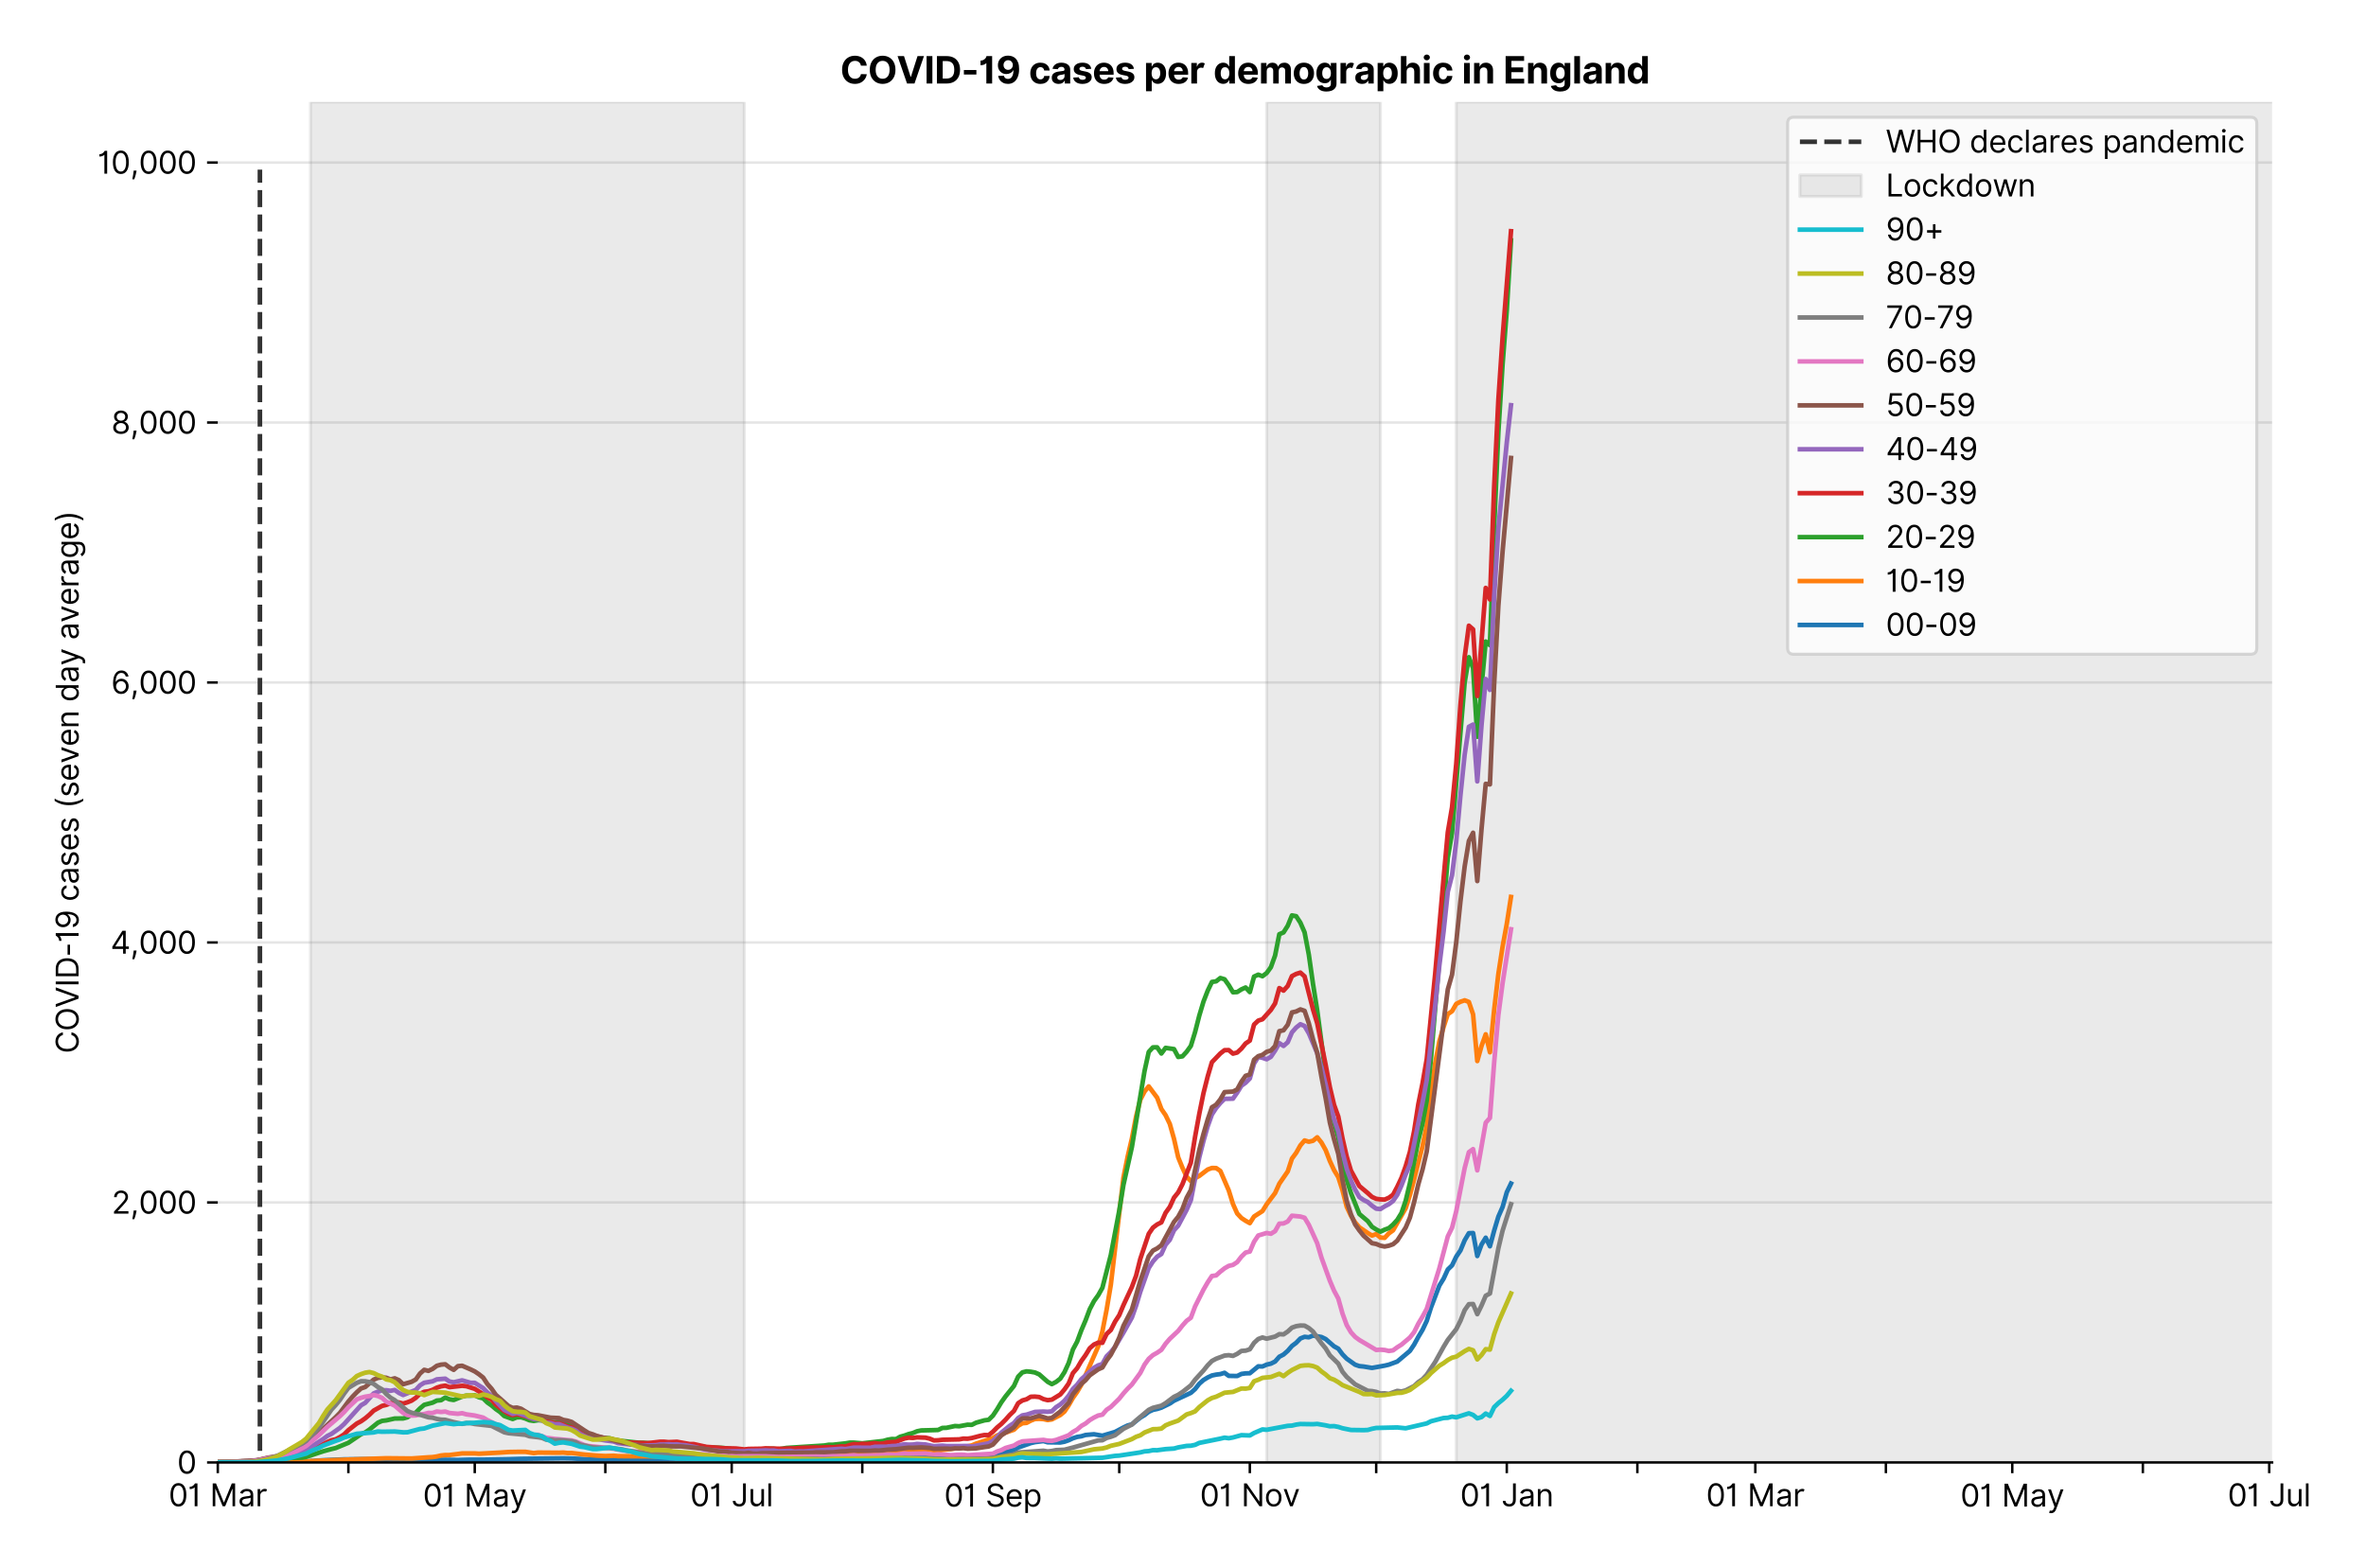 <?xml version="1.0" encoding="utf-8" standalone="no"?>
<!DOCTYPE svg PUBLIC "-//W3C//DTD SVG 1.1//EN"
  "http://www.w3.org/Graphics/SVG/1.1/DTD/svg11.dtd">
<svg version="1.1" viewBox="0 0 771.199 511.234" xmlns="http://www.w3.org/2000/svg" xmlns:xlink="http://www.w3.org/1999/xlink">
 <defs>
  <style type="text/css">*{stroke-linecap:butt;stroke-linejoin:round;}</style>
 </defs>
 <g id="figure_1">
  <g id="patch_1">
   <path d="M 0 511.234 
L 771.199 511.234 
L 771.199 0 
L 0 0 
z
" style="fill:#ffffff;"/>
  </g>
  <g id="axes_1">
   <g id="patch_2">
    <path d="M 70.989 476.745 
L 740.589 476.745 
L 740.589 33.225 
L 70.989 33.225 
z
" style="fill:#ffffff;"/>
   </g>
   <g id="matplotlib.axis_1">
    <g id="xtick_1">
     <g id="line2d_1">
      <defs>
       <path d="M 0 0 
L 0 3.5 
" id="m3a2d4d9d36" style="stroke:#000000;stroke-width:0.8;"/>
      </defs>
      <g>
       <use style="stroke:#000000;stroke-width:0.8;" x="70.989" xlink:href="#m3a2d4d9d36" y="476.745"/>
      </g>
     </g>
     <g id="text_1">
      <!-- 01 Mar -->
      <g transform="translate(54.952 491.018)scale(0.1 -0.1)">
       <defs>
        <path d="M 2000 -64 
Q 1230 -64 806 561 
Q 382 1186 382 2327 
Q 382 3459 809 4088 
Q 1236 4718 2000 4718 
Q 2764 4718 3191 4088 
Q 3618 3459 3618 2327 
Q 3618 1186 3194 561 
Q 2771 -64 2000 -64 
z
M 2000 436 
Q 2509 436 2791 927 
Q 3073 1418 3073 2327 
Q 3073 3234 2789 3730 
Q 2505 4227 2000 4227 
Q 1496 4227 1211 3730 
Q 927 3234 927 2327 
Q 927 1418 1210 927 
Q 1493 436 2000 436 
z
" id="Inter-Regular-30" transform="scale(0.016)"/>
        <path d="M 1973 4655 
L 1973 0 
L 1409 0 
L 1409 3836 
L 1373 3836 
Q 1341 3773 1209 3692 
Q 1077 3611 868 3551 
Q 659 3491 391 3491 
L 391 3964 
Q 661 3964 859 4061 
Q 1057 4159 1190 4291 
Q 1323 4423 1392 4529 
Q 1461 4636 1473 4655 
L 1973 4655 
z
" id="Inter-Regular-31" transform="scale(0.016)"/>
        <path id="Inter-Regular-20" transform="scale(0.016)"/>
        <path d="M 564 4655 
L 1236 4655 
L 2818 791 
L 2873 791 
L 4455 4655 
L 5127 4655 
L 5127 0 
L 4600 0 
L 4600 3536 
L 4555 3536 
L 3100 0 
L 2591 0 
L 1136 3536 
L 1091 3536 
L 1091 0 
L 564 0 
L 564 4655 
z
" id="Inter-Regular-4d" transform="scale(0.016)"/>
        <path d="M 1518 -82 
Q 1186 -82 916 44 
Q 646 170 486 410 
Q 327 650 327 991 
Q 327 1291 445 1478 
Q 564 1666 761 1773 
Q 959 1880 1199 1933 
Q 1439 1986 1682 2018 
Q 2000 2059 2199 2080 
Q 2398 2102 2490 2154 
Q 2582 2207 2582 2336 
L 2582 2355 
Q 2582 2691 2399 2877 
Q 2216 3064 1846 3064 
Q 1461 3064 1243 2895 
Q 1025 2727 936 2536 
L 427 2718 
Q 564 3036 792 3214 
Q 1021 3393 1292 3464 
Q 1564 3536 1827 3536 
Q 1996 3536 2215 3496 
Q 2434 3457 2640 3334 
Q 2846 3211 2982 2963 
Q 3118 2716 3118 2300 
L 3118 0 
L 2582 0 
L 2582 473 
L 2555 473 
Q 2500 359 2373 229 
Q 2246 100 2034 9 
Q 1823 -82 1518 -82 
z
M 1600 400 
Q 1918 400 2137 525 
Q 2357 650 2469 847 
Q 2582 1045 2582 1264 
L 2582 1755 
Q 2548 1714 2433 1681 
Q 2318 1648 2169 1624 
Q 2021 1600 1881 1583 
Q 1741 1566 1655 1555 
Q 1446 1527 1265 1467 
Q 1084 1407 974 1287 
Q 864 1168 864 964 
Q 864 684 1072 542 
Q 1280 400 1600 400 
z
" id="Inter-Regular-61" transform="scale(0.016)"/>
        <path d="M 491 0 
L 491 3491 
L 1009 3491 
L 1009 2964 
L 1046 2964 
Q 1139 3223 1389 3384 
Q 1639 3545 1955 3545 
Q 2100 3545 2209 3511 
Q 2318 3477 2400 3418 
L 2218 2964 
Q 2161 2993 2085 3010 
Q 2009 3027 1909 3027 
Q 1527 3027 1277 2794 
Q 1027 2561 1027 2209 
L 1027 0 
L 491 0 
z
" id="Inter-Regular-72" transform="scale(0.016)"/>
       </defs>
       <use xlink:href="#Inter-Regular-30"/>
       <use x="62.5" xlink:href="#Inter-Regular-31"/>
       <use x="106.676" xlink:href="#Inter-Regular-20"/>
       <use x="134.801" xlink:href="#Inter-Regular-4d"/>
       <use x="225.994" xlink:href="#Inter-Regular-61"/>
       <use x="282.386" xlink:href="#Inter-Regular-72"/>
      </g>
     </g>
    </g>
    <g id="xtick_2">
     <g id="line2d_2">
      <g>
       <use style="stroke:#000000;stroke-width:0.8;" x="113.553" xlink:href="#m3a2d4d9d36" y="476.745"/>
      </g>
     </g>
    </g>
    <g id="xtick_3">
     <g id="line2d_3">
      <g>
       <use style="stroke:#000000;stroke-width:0.8;" x="154.744" xlink:href="#m3a2d4d9d36" y="476.745"/>
      </g>
     </g>
     <g id="text_2">
      <!-- 01 May -->
      <g transform="translate(137.841 491.117)scale(0.1 -0.1)">
       <defs>
        <path d="M 818 -1355 
Q 682 -1355 575 -1333 
Q 468 -1311 427 -1291 
L 564 -818 
Q 857 -893 1053 -814 
Q 1250 -736 1391 -345 
L 1509 -18 
L 218 3491 
L 800 3491 
L 1764 709 
L 1800 709 
L 2764 3491 
L 3346 3491 
L 1846 -564 
Q 1550 -1355 818 -1355 
z
" id="Inter-Regular-79" transform="scale(0.016)"/>
       </defs>
       <use xlink:href="#Inter-Regular-30"/>
       <use x="62.5" xlink:href="#Inter-Regular-31"/>
       <use x="106.676" xlink:href="#Inter-Regular-20"/>
       <use x="134.801" xlink:href="#Inter-Regular-4d"/>
       <use x="225.994" xlink:href="#Inter-Regular-61"/>
       <use x="282.386" xlink:href="#Inter-Regular-79"/>
      </g>
     </g>
    </g>
    <g id="xtick_4">
     <g id="line2d_4">
      <g>
       <use style="stroke:#000000;stroke-width:0.8;" x="197.308" xlink:href="#m3a2d4d9d36" y="476.745"/>
      </g>
     </g>
    </g>
    <g id="xtick_5">
     <g id="line2d_5">
      <g>
       <use style="stroke:#000000;stroke-width:0.8;" x="238.499" xlink:href="#m3a2d4d9d36" y="476.745"/>
      </g>
     </g>
     <g id="text_3">
      <!-- 01 Jul -->
      <g transform="translate(224.955 491.018)scale(0.1 -0.1)">
       <defs>
        <path d="M 2346 4655 
L 2909 4655 
L 2909 1327 
Q 2909 657 2549 296 
Q 2189 -64 1582 -64 
Q 1200 -64 902 76 
Q 605 216 434 475 
Q 264 734 264 1091 
L 818 1091 
Q 818 795 1034 615 
Q 1250 436 1582 436 
Q 1948 436 2147 664 
Q 2346 893 2346 1327 
L 2346 4655 
z
" id="Inter-Regular-4a" transform="scale(0.016)"/>
        <path d="M 2691 1427 
L 2691 3491 
L 3227 3491 
L 3227 0 
L 2691 0 
L 2691 591 
L 2655 591 
Q 2532 325 2273 140 
Q 2014 -45 1618 -45 
Q 1127 -45 809 280 
Q 491 605 491 1273 
L 491 3491 
L 1027 3491 
L 1027 1309 
Q 1027 927 1242 700 
Q 1457 473 1791 473 
Q 1991 473 2199 575 
Q 2407 677 2549 888 
Q 2691 1100 2691 1427 
z
" id="Inter-Regular-75" transform="scale(0.016)"/>
        <path d="M 1027 4655 
L 1027 0 
L 491 0 
L 491 4655 
L 1027 4655 
z
" id="Inter-Regular-6c" transform="scale(0.016)"/>
       </defs>
       <use xlink:href="#Inter-Regular-30"/>
       <use x="62.5" xlink:href="#Inter-Regular-31"/>
       <use x="106.676" xlink:href="#Inter-Regular-20"/>
       <use x="134.801" xlink:href="#Inter-Regular-4a"/>
       <use x="189.063" xlink:href="#Inter-Regular-75"/>
       <use x="247.159" xlink:href="#Inter-Regular-6c"/>
      </g>
     </g>
    </g>
    <g id="xtick_6">
     <g id="line2d_6">
      <g>
       <use style="stroke:#000000;stroke-width:0.8;" x="281.063" xlink:href="#m3a2d4d9d36" y="476.745"/>
      </g>
     </g>
    </g>
    <g id="xtick_7">
     <g id="line2d_7">
      <g>
       <use style="stroke:#000000;stroke-width:0.8;" x="323.627" xlink:href="#m3a2d4d9d36" y="476.745"/>
      </g>
     </g>
     <g id="text_4">
      <!-- 01 Sep -->
      <g transform="translate(307.739 491.117)scale(0.1 -0.1)">
       <defs>
        <path d="M 3109 3491 
Q 3068 3836 2777 4027 
Q 2486 4218 2064 4218 
Q 1600 4218 1318 3999 
Q 1036 3780 1036 3445 
Q 1036 3195 1189 3042 
Q 1343 2889 1553 2803 
Q 1764 2718 1936 2673 
L 2409 2545 
Q 2591 2498 2815 2414 
Q 3039 2330 3244 2185 
Q 3450 2041 3584 1816 
Q 3718 1591 3718 1264 
Q 3718 886 3521 581 
Q 3325 277 2949 97 
Q 2573 -82 2036 -82 
Q 1286 -82 845 272 
Q 405 627 364 1200 
L 946 1200 
Q 968 936 1124 764 
Q 1280 593 1519 510 
Q 1759 427 2036 427 
Q 2359 427 2616 533 
Q 2873 639 3023 828 
Q 3173 1018 3173 1273 
Q 3173 1505 3043 1650 
Q 2914 1795 2702 1886 
Q 2491 1977 2246 2045 
L 1673 2209 
Q 1127 2366 809 2657 
Q 491 2948 491 3418 
Q 491 3809 703 4101 
Q 916 4393 1276 4555 
Q 1636 4718 2082 4718 
Q 2532 4718 2882 4558 
Q 3232 4398 3437 4120 
Q 3643 3843 3655 3491 
L 3109 3491 
z
" id="Inter-Regular-53" transform="scale(0.016)"/>
        <path d="M 1955 -73 
Q 1450 -73 1085 151 
Q 721 375 524 778 
Q 327 1182 327 1718 
Q 327 2255 524 2665 
Q 721 3075 1074 3305 
Q 1427 3536 1900 3536 
Q 2173 3536 2439 3445 
Q 2705 3355 2923 3151 
Q 3141 2948 3270 2614 
Q 3400 2280 3400 1791 
L 3400 1564 
L 866 1564 
Q 884 1005 1183 707 
Q 1482 409 1955 409 
Q 2271 409 2498 545 
Q 2725 682 2827 955 
L 3346 809 
Q 3223 414 2854 170 
Q 2486 -73 1955 -73 
z
M 866 2027 
L 2855 2027 
Q 2855 2470 2595 2762 
Q 2336 3055 1900 3055 
Q 1593 3055 1368 2911 
Q 1143 2768 1013 2533 
Q 884 2298 866 2027 
z
" id="Inter-Regular-65" transform="scale(0.016)"/>
        <path d="M 491 -1309 
L 491 3491 
L 1009 3491 
L 1009 2936 
L 1073 2936 
Q 1132 3027 1237 3169 
Q 1343 3311 1542 3423 
Q 1741 3536 2082 3536 
Q 2523 3536 2859 3315 
Q 3196 3095 3384 2690 
Q 3573 2286 3573 1736 
Q 3573 1182 3384 776 
Q 3196 370 2861 148 
Q 2527 -73 2091 -73 
Q 1755 -73 1552 39 
Q 1350 152 1241 296 
Q 1132 441 1073 536 
L 1027 536 
L 1027 -1309 
L 491 -1309 
z
M 1018 1745 
Q 1018 1152 1276 780 
Q 1534 409 2018 409 
Q 2355 409 2581 587 
Q 2807 766 2921 1069 
Q 3036 1373 3036 1745 
Q 3036 2114 2923 2410 
Q 2811 2707 2585 2881 
Q 2359 3055 2018 3055 
Q 1527 3055 1272 2693 
Q 1018 2332 1018 1745 
z
" id="Inter-Regular-70" transform="scale(0.016)"/>
       </defs>
       <use xlink:href="#Inter-Regular-30"/>
       <use x="62.5" xlink:href="#Inter-Regular-31"/>
       <use x="106.676" xlink:href="#Inter-Regular-20"/>
       <use x="134.801" xlink:href="#Inter-Regular-53"/>
       <use x="198.58" xlink:href="#Inter-Regular-65"/>
       <use x="256.818" xlink:href="#Inter-Regular-70"/>
      </g>
     </g>
    </g>
    <g id="xtick_8">
     <g id="line2d_8">
      <g>
       <use style="stroke:#000000;stroke-width:0.8;" x="364.818" xlink:href="#m3a2d4d9d36" y="476.745"/>
      </g>
     </g>
    </g>
    <g id="xtick_9">
     <g id="line2d_9">
      <g>
       <use style="stroke:#000000;stroke-width:0.8;" x="407.382" xlink:href="#m3a2d4d9d36" y="476.745"/>
      </g>
     </g>
     <g id="text_5">
      <!-- 01 Nov -->
      <g transform="translate(391.11 491.018)scale(0.1 -0.1)">
       <defs>
        <path d="M 4255 4655 
L 4255 0 
L 3709 0 
L 1173 3655 
L 1127 3655 
L 1127 0 
L 564 0 
L 564 4655 
L 1109 4655 
L 3655 991 
L 3700 991 
L 3700 4655 
L 4255 4655 
z
" id="Inter-Regular-4e" transform="scale(0.016)"/>
        <path d="M 1909 -73 
Q 1436 -73 1080 152 
Q 725 377 526 781 
Q 327 1186 327 1727 
Q 327 2273 526 2679 
Q 725 3086 1080 3311 
Q 1436 3536 1909 3536 
Q 2382 3536 2737 3311 
Q 3093 3086 3292 2679 
Q 3491 2273 3491 1727 
Q 3491 1186 3292 781 
Q 3093 377 2737 152 
Q 2382 -73 1909 -73 
z
M 1909 409 
Q 2268 409 2500 593 
Q 2732 777 2843 1077 
Q 2955 1377 2955 1727 
Q 2955 2077 2843 2379 
Q 2732 2682 2500 2868 
Q 2268 3055 1909 3055 
Q 1550 3055 1318 2868 
Q 1086 2682 975 2379 
Q 864 2077 864 1727 
Q 864 1377 975 1077 
Q 1086 777 1318 593 
Q 1550 409 1909 409 
z
" id="Inter-Regular-6f" transform="scale(0.016)"/>
        <path d="M 3346 3491 
L 2055 0 
L 1509 0 
L 218 3491 
L 800 3491 
L 1764 709 
L 1800 709 
L 2764 3491 
L 3346 3491 
z
" id="Inter-Regular-76" transform="scale(0.016)"/>
       </defs>
       <use xlink:href="#Inter-Regular-30"/>
       <use x="62.5" xlink:href="#Inter-Regular-31"/>
       <use x="106.676" xlink:href="#Inter-Regular-20"/>
       <use x="134.801" xlink:href="#Inter-Regular-4e"/>
       <use x="210.085" xlink:href="#Inter-Regular-6f"/>
       <use x="269.744" xlink:href="#Inter-Regular-76"/>
      </g>
     </g>
    </g>
    <g id="xtick_10">
     <g id="line2d_10">
      <g>
       <use style="stroke:#000000;stroke-width:0.8;" x="448.572" xlink:href="#m3a2d4d9d36" y="476.745"/>
      </g>
     </g>
    </g>
    <g id="xtick_11">
     <g id="line2d_11">
      <g>
       <use style="stroke:#000000;stroke-width:0.8;" x="491.136" xlink:href="#m3a2d4d9d36" y="476.745"/>
      </g>
     </g>
     <g id="text_6">
      <!-- 01 Jan -->
      <g transform="translate(475.937 491.018)scale(0.1 -0.1)">
       <defs>
        <path d="M 1027 2100 
L 1027 0 
L 491 0 
L 491 3491 
L 1009 3491 
L 1009 2945 
L 1055 2945 
Q 1177 3211 1427 3373 
Q 1677 3536 2073 3536 
Q 2602 3536 2928 3211 
Q 3255 2886 3255 2218 
L 3255 0 
L 2718 0 
L 2718 2182 
Q 2718 2593 2504 2824 
Q 2291 3055 1918 3055 
Q 1534 3055 1280 2806 
Q 1027 2557 1027 2100 
z
" id="Inter-Regular-6e" transform="scale(0.016)"/>
       </defs>
       <use xlink:href="#Inter-Regular-30"/>
       <use x="62.5" xlink:href="#Inter-Regular-31"/>
       <use x="106.676" xlink:href="#Inter-Regular-20"/>
       <use x="134.801" xlink:href="#Inter-Regular-4a"/>
       <use x="189.063" xlink:href="#Inter-Regular-61"/>
       <use x="245.455" xlink:href="#Inter-Regular-6e"/>
      </g>
     </g>
    </g>
    <g id="xtick_12">
     <g id="line2d_12">
      <g>
       <use style="stroke:#000000;stroke-width:0.8;" x="533.7" xlink:href="#m3a2d4d9d36" y="476.745"/>
      </g>
     </g>
    </g>
    <g id="xtick_13">
     <g id="line2d_13">
      <g>
       <use style="stroke:#000000;stroke-width:0.8;" x="572.145" xlink:href="#m3a2d4d9d36" y="476.745"/>
      </g>
     </g>
     <g id="text_7">
      <!-- 01 Mar -->
      <g transform="translate(556.108 491.018)scale(0.1 -0.1)">
       <use xlink:href="#Inter-Regular-30"/>
       <use x="62.5" xlink:href="#Inter-Regular-31"/>
       <use x="106.676" xlink:href="#Inter-Regular-20"/>
       <use x="134.801" xlink:href="#Inter-Regular-4d"/>
       <use x="225.994" xlink:href="#Inter-Regular-61"/>
       <use x="282.386" xlink:href="#Inter-Regular-72"/>
      </g>
     </g>
    </g>
    <g id="xtick_14">
     <g id="line2d_14">
      <g>
       <use style="stroke:#000000;stroke-width:0.8;" x="614.709" xlink:href="#m3a2d4d9d36" y="476.745"/>
      </g>
     </g>
    </g>
    <g id="xtick_15">
     <g id="line2d_15">
      <g>
       <use style="stroke:#000000;stroke-width:0.8;" x="655.9" xlink:href="#m3a2d4d9d36" y="476.745"/>
      </g>
     </g>
     <g id="text_8">
      <!-- 01 May -->
      <g transform="translate(638.997 491.117)scale(0.1 -0.1)">
       <use xlink:href="#Inter-Regular-30"/>
       <use x="62.5" xlink:href="#Inter-Regular-31"/>
       <use x="106.676" xlink:href="#Inter-Regular-20"/>
       <use x="134.801" xlink:href="#Inter-Regular-4d"/>
       <use x="225.994" xlink:href="#Inter-Regular-61"/>
       <use x="282.386" xlink:href="#Inter-Regular-79"/>
      </g>
     </g>
    </g>
    <g id="xtick_16">
     <g id="line2d_16">
      <g>
       <use style="stroke:#000000;stroke-width:0.8;" x="698.464" xlink:href="#m3a2d4d9d36" y="476.745"/>
      </g>
     </g>
    </g>
    <g id="xtick_17">
     <g id="line2d_17">
      <g>
       <use style="stroke:#000000;stroke-width:0.8;" x="739.655" xlink:href="#m3a2d4d9d36" y="476.745"/>
      </g>
     </g>
     <g id="text_9">
      <!-- 01 Jul -->
      <g transform="translate(726.111 491.018)scale(0.1 -0.1)">
       <use xlink:href="#Inter-Regular-30"/>
       <use x="62.5" xlink:href="#Inter-Regular-31"/>
       <use x="106.676" xlink:href="#Inter-Regular-20"/>
       <use x="134.801" xlink:href="#Inter-Regular-4a"/>
       <use x="189.063" xlink:href="#Inter-Regular-75"/>
       <use x="247.159" xlink:href="#Inter-Regular-6c"/>
      </g>
     </g>
    </g>
   </g>
   <g id="matplotlib.axis_2">
    <g id="ytick_1">
     <g id="line2d_18">
      <path clip-path="url(#p673631d270)" d="M 70.989 476.745 
L 740.589 476.745 
" style="fill:none;stroke:#e5e5e5;stroke-linecap:square;stroke-width:0.8;"/>
     </g>
     <g id="line2d_19">
      <defs>
       <path d="M 0 0 
L -3.5 0 
" id="mdcc361ad05" style="stroke:#000000;stroke-width:0.8;"/>
      </defs>
      <g>
       <use style="stroke:#000000;stroke-width:0.8;" x="70.989" xlink:href="#mdcc361ad05" y="476.745"/>
      </g>
     </g>
     <g id="text_10">
      <!-- 0 -->
      <g transform="translate(57.739 480.382)scale(0.1 -0.1)">
       <use xlink:href="#Inter-Regular-30"/>
      </g>
     </g>
    </g>
    <g id="ytick_2">
     <g id="line2d_20">
      <path clip-path="url(#p673631d270)" d="M 70.989 391.993 
L 740.589 391.993 
" style="fill:none;stroke:#e5e5e5;stroke-linecap:square;stroke-width:0.8;"/>
     </g>
     <g id="line2d_21">
      <g>
       <use style="stroke:#000000;stroke-width:0.8;" x="70.989" xlink:href="#mdcc361ad05" y="391.993"/>
      </g>
     </g>
     <g id="text_11">
      <!-- 2,000 -->
      <g transform="translate(36.389 395.629)scale(0.1 -0.1)">
       <defs>
        <path d="M 482 0 
L 482 409 
L 2018 2091 
Q 2289 2386 2464 2605 
Q 2639 2825 2724 3019 
Q 2809 3214 2809 3427 
Q 2809 3795 2553 4011 
Q 2298 4227 1918 4227 
Q 1514 4227 1275 3985 
Q 1036 3743 1036 3345 
L 500 3345 
Q 500 3755 688 4064 
Q 877 4373 1203 4545 
Q 1530 4718 1936 4718 
Q 2346 4718 2661 4545 
Q 2977 4373 3156 4079 
Q 3336 3786 3336 3427 
Q 3336 3170 3244 2926 
Q 3152 2682 2926 2383 
Q 2700 2084 2300 1655 
L 1255 536 
L 1255 500 
L 3418 500 
L 3418 0 
L 482 0 
z
" id="Inter-Regular-32" transform="scale(0.016)"/>
        <path d="M 1291 636 
L 1255 391 
Q 1216 132 1137 -163 
Q 1059 -459 975 -720 
Q 891 -982 836 -1136 
L 427 -1136 
Q 457 -991 504 -752 
Q 552 -514 601 -219 
Q 650 75 682 382 
L 709 636 
L 1291 636 
z
" id="Inter-Regular-2c" transform="scale(0.016)"/>
       </defs>
       <use xlink:href="#Inter-Regular-32"/>
       <use x="60.511" xlink:href="#Inter-Regular-2c"/>
       <use x="88.494" xlink:href="#Inter-Regular-30"/>
       <use x="150.994" xlink:href="#Inter-Regular-30"/>
       <use x="213.494" xlink:href="#Inter-Regular-30"/>
      </g>
     </g>
    </g>
    <g id="ytick_3">
     <g id="line2d_22">
      <path clip-path="url(#p673631d270)" d="M 70.989 307.24 
L 740.589 307.24 
" style="fill:none;stroke:#e5e5e5;stroke-linecap:square;stroke-width:0.8;"/>
     </g>
     <g id="line2d_23">
      <g>
       <use style="stroke:#000000;stroke-width:0.8;" x="70.989" xlink:href="#mdcc361ad05" y="307.24"/>
      </g>
     </g>
     <g id="text_12">
      <!-- 4,000 -->
      <g transform="translate(36.02 310.877)scale(0.1 -0.1)">
       <defs>
        <path d="M 373 955 
L 373 1418 
L 2418 4655 
L 3100 4655 
L 3100 1455 
L 3736 1455 
L 3736 955 
L 3100 955 
L 3100 0 
L 2564 0 
L 2564 955 
L 373 955 
z
M 2564 1455 
L 2564 3936 
L 2527 3936 
L 982 1491 
L 982 1455 
L 2564 1455 
z
" id="Inter-Regular-34" transform="scale(0.016)"/>
       </defs>
       <use xlink:href="#Inter-Regular-34"/>
       <use x="64.205" xlink:href="#Inter-Regular-2c"/>
       <use x="92.188" xlink:href="#Inter-Regular-30"/>
       <use x="154.688" xlink:href="#Inter-Regular-30"/>
       <use x="217.188" xlink:href="#Inter-Regular-30"/>
      </g>
     </g>
    </g>
    <g id="ytick_4">
     <g id="line2d_24">
      <path clip-path="url(#p673631d270)" d="M 70.989 222.488 
L 740.589 222.488 
" style="fill:none;stroke:#e5e5e5;stroke-linecap:square;stroke-width:0.8;"/>
     </g>
     <g id="line2d_25">
      <g>
       <use style="stroke:#000000;stroke-width:0.8;" x="70.989" xlink:href="#mdcc361ad05" y="222.488"/>
      </g>
     </g>
     <g id="text_13">
      <!-- 6,000 -->
      <g transform="translate(36.205 226.124)scale(0.1 -0.1)">
       <defs>
        <path d="M 2027 -64 
Q 1741 -59 1454 45 
Q 1168 150 932 399 
Q 696 648 552 1074 
Q 409 1500 409 2145 
Q 409 3386 861 4056 
Q 1314 4727 2100 4727 
Q 2686 4727 3073 4384 
Q 3461 4041 3546 3491 
L 2991 3491 
Q 2914 3811 2691 4019 
Q 2468 4227 2100 4227 
Q 1559 4227 1249 3755 
Q 939 3284 936 2427 
L 973 2427 
Q 1164 2716 1461 2880 
Q 1759 3045 2118 3045 
Q 2518 3045 2850 2846 
Q 3182 2648 3382 2299 
Q 3582 1950 3582 1500 
Q 3582 1068 3389 710 
Q 3196 352 2847 142 
Q 2498 -68 2027 -64 
z
M 2027 436 
Q 2314 436 2542 579 
Q 2771 723 2903 964 
Q 3036 1205 3036 1500 
Q 3036 1789 2908 2026 
Q 2780 2264 2556 2404 
Q 2332 2545 2046 2545 
Q 1757 2545 1525 2397 
Q 1293 2250 1157 2010 
Q 1021 1770 1018 1491 
Q 1018 1214 1149 973 
Q 1280 732 1508 584 
Q 1736 436 2027 436 
z
" id="Inter-Regular-36" transform="scale(0.016)"/>
       </defs>
       <use xlink:href="#Inter-Regular-36"/>
       <use x="62.358" xlink:href="#Inter-Regular-2c"/>
       <use x="90.341" xlink:href="#Inter-Regular-30"/>
       <use x="152.841" xlink:href="#Inter-Regular-30"/>
       <use x="215.341" xlink:href="#Inter-Regular-30"/>
      </g>
     </g>
    </g>
    <g id="ytick_5">
     <g id="line2d_26">
      <path clip-path="url(#p673631d270)" d="M 70.989 137.735 
L 740.589 137.735 
" style="fill:none;stroke:#e5e5e5;stroke-linecap:square;stroke-width:0.8;"/>
     </g>
     <g id="line2d_27">
      <g>
       <use style="stroke:#000000;stroke-width:0.8;" x="70.989" xlink:href="#mdcc361ad05" y="137.735"/>
      </g>
     </g>
     <g id="text_14">
      <!-- 8,000 -->
      <g transform="translate(36.275 141.372)scale(0.1 -0.1)">
       <defs>
        <path d="M 1973 -64 
Q 1505 -64 1147 103 
Q 789 270 589 564 
Q 389 859 391 1236 
Q 389 1532 507 1783 
Q 625 2034 830 2203 
Q 1036 2373 1291 2418 
L 1291 2445 
Q 957 2532 759 2821 
Q 561 3111 564 3482 
Q 561 3836 743 4115 
Q 925 4395 1244 4556 
Q 1564 4718 1973 4718 
Q 2377 4718 2695 4556 
Q 3014 4395 3197 4115 
Q 3380 3836 3382 3482 
Q 3380 3111 3181 2821 
Q 2982 2532 2655 2445 
L 2655 2418 
Q 2907 2373 3109 2203 
Q 3311 2034 3431 1783 
Q 3552 1532 3555 1236 
Q 3552 859 3351 564 
Q 3150 270 2794 103 
Q 2439 -64 1973 -64 
z
M 1973 436 
Q 2446 436 2722 662 
Q 2998 889 3000 1264 
Q 2998 1527 2864 1729 
Q 2730 1932 2499 2048 
Q 2268 2164 1973 2164 
Q 1675 2164 1442 2048 
Q 1209 1932 1076 1729 
Q 943 1527 946 1264 
Q 943 889 1218 662 
Q 1493 436 1973 436 
z
M 1973 2645 
Q 2348 2645 2591 2864 
Q 2834 3084 2836 3445 
Q 2834 3800 2596 4013 
Q 2359 4227 1973 4227 
Q 1582 4227 1344 4013 
Q 1107 3800 1109 3445 
Q 1107 3084 1349 2864 
Q 1591 2645 1973 2645 
z
" id="Inter-Regular-38" transform="scale(0.016)"/>
       </defs>
       <use xlink:href="#Inter-Regular-38"/>
       <use x="61.648" xlink:href="#Inter-Regular-2c"/>
       <use x="89.631" xlink:href="#Inter-Regular-30"/>
       <use x="152.131" xlink:href="#Inter-Regular-30"/>
       <use x="214.631" xlink:href="#Inter-Regular-30"/>
      </g>
     </g>
    </g>
    <g id="ytick_6">
     <g id="line2d_28">
      <path clip-path="url(#p673631d270)" d="M 70.989 52.983 
L 740.589 52.983 
" style="fill:none;stroke:#e5e5e5;stroke-linecap:square;stroke-width:0.8;"/>
     </g>
     <g id="line2d_29">
      <g>
       <use style="stroke:#000000;stroke-width:0.8;" x="70.989" xlink:href="#mdcc361ad05" y="52.983"/>
      </g>
     </g>
     <g id="text_15">
      <!-- 10,000 -->
      <g transform="translate(31.773 56.619)scale(0.1 -0.1)">
       <use xlink:href="#Inter-Regular-31"/>
       <use x="44.176" xlink:href="#Inter-Regular-30"/>
       <use x="106.676" xlink:href="#Inter-Regular-2c"/>
       <use x="134.659" xlink:href="#Inter-Regular-30"/>
       <use x="197.159" xlink:href="#Inter-Regular-30"/>
       <use x="259.659" xlink:href="#Inter-Regular-30"/>
      </g>
     </g>
    </g>
    <g id="text_16">
     <!-- COVID-19 cases (seven day average) -->
     <g transform="translate(25.614 343.418)rotate(-90)scale(0.1 -0.1)">
      <defs>
       <path d="M 4309 3200 
L 3746 3200 
Q 3677 3523 3484 3743 
Q 3291 3964 3018 4077 
Q 2746 4191 2436 4191 
Q 2014 4191 1672 3977 
Q 1330 3764 1128 3348 
Q 927 2932 927 2327 
Q 927 1723 1128 1307 
Q 1330 891 1672 677 
Q 2014 464 2436 464 
Q 2746 464 3018 577 
Q 3291 691 3484 911 
Q 3677 1132 3746 1455 
L 4309 1455 
Q 4223 977 3957 637 
Q 3691 298 3298 117 
Q 2905 -64 2436 -64 
Q 1841 -64 1377 227 
Q 914 518 648 1054 
Q 382 1591 382 2327 
Q 382 3064 648 3600 
Q 914 4136 1377 4427 
Q 1841 4718 2436 4718 
Q 2905 4718 3298 4537 
Q 3691 4357 3957 4017 
Q 4223 3677 4309 3200 
z
" id="Inter-Regular-43" transform="scale(0.016)"/>
       <path d="M 4491 2327 
Q 4491 1591 4225 1054 
Q 3959 518 3495 227 
Q 3032 -64 2436 -64 
Q 1841 -64 1377 227 
Q 914 518 648 1054 
Q 382 1591 382 2327 
Q 382 3064 648 3600 
Q 914 4136 1377 4427 
Q 1841 4718 2436 4718 
Q 3032 4718 3495 4427 
Q 3959 4136 4225 3600 
Q 4491 3064 4491 2327 
z
M 3946 2327 
Q 3946 2932 3744 3348 
Q 3543 3764 3201 3977 
Q 2859 4191 2436 4191 
Q 2014 4191 1672 3977 
Q 1330 3764 1128 3348 
Q 927 2932 927 2327 
Q 927 1723 1128 1307 
Q 1330 891 1672 677 
Q 2014 464 2436 464 
Q 2859 464 3201 677 
Q 3543 891 3744 1307 
Q 3946 1723 3946 2327 
z
" id="Inter-Regular-4f" transform="scale(0.016)"/>
       <path d="M 755 4655 
L 2136 736 
L 2191 736 
L 3573 4655 
L 4164 4655 
L 2455 0 
L 1873 0 
L 164 4655 
L 755 4655 
z
" id="Inter-Regular-56" transform="scale(0.016)"/>
       <path d="M 1127 4655 
L 1127 0 
L 564 0 
L 564 4655 
L 1127 4655 
z
" id="Inter-Regular-49" transform="scale(0.016)"/>
       <path d="M 2000 0 
L 564 0 
L 564 4655 
L 2064 4655 
Q 2741 4655 3223 4376 
Q 3705 4098 3961 3578 
Q 4218 3059 4218 2336 
Q 4218 1609 3959 1085 
Q 3700 561 3204 280 
Q 2709 0 2000 0 
z
M 1127 500 
L 1964 500 
Q 2830 500 3251 992 
Q 3673 1484 3673 2336 
Q 3673 3182 3259 3668 
Q 2846 4155 2027 4155 
L 1127 4155 
L 1127 500 
z
" id="Inter-Regular-44" transform="scale(0.016)"/>
       <path d="M 2491 2245 
L 2491 1745 
L 455 1745 
L 455 2245 
L 2491 2245 
z
" id="Inter-Regular-2d" transform="scale(0.016)"/>
       <path d="M 1964 4727 
Q 2250 4725 2536 4618 
Q 2823 4511 3059 4263 
Q 3296 4016 3439 3590 
Q 3582 3164 3582 2518 
Q 3582 1277 3128 606 
Q 2675 -64 1891 -64 
Q 1305 -64 916 278 
Q 527 620 446 1173 
L 1000 1173 
Q 1075 852 1299 644 
Q 1523 436 1891 436 
Q 2430 436 2742 906 
Q 3055 1377 3055 2236 
L 3018 2236 
Q 2827 1950 2530 1784 
Q 2234 1618 1873 1618 
Q 1473 1618 1140 1817 
Q 807 2016 608 2365 
Q 409 2714 409 3164 
Q 409 3595 601 3952 
Q 793 4309 1142 4520 
Q 1491 4732 1964 4727 
z
M 1964 4227 
Q 1677 4227 1449 4084 
Q 1221 3941 1088 3700 
Q 955 3459 955 3164 
Q 955 2873 1083 2635 
Q 1211 2398 1435 2258 
Q 1659 2118 1946 2118 
Q 2232 2118 2465 2266 
Q 2698 2414 2835 2654 
Q 2973 2895 2973 3173 
Q 2973 3450 2842 3691 
Q 2711 3932 2483 4079 
Q 2255 4227 1964 4227 
z
" id="Inter-Regular-39" transform="scale(0.016)"/>
       <path d="M 1909 -73 
Q 1418 -73 1063 159 
Q 709 391 518 798 
Q 327 1205 327 1727 
Q 327 2259 524 2667 
Q 721 3075 1074 3305 
Q 1427 3536 1900 3536 
Q 2268 3536 2563 3400 
Q 2859 3264 3047 3018 
Q 3236 2773 3282 2445 
L 2746 2445 
Q 2684 2684 2474 2869 
Q 2264 3055 1909 3055 
Q 1439 3055 1151 2697 
Q 864 2339 864 1745 
Q 864 1139 1148 774 
Q 1432 409 1909 409 
Q 2223 409 2447 570 
Q 2671 732 2746 1018 
L 3282 1018 
Q 3236 709 3058 462 
Q 2880 216 2588 71 
Q 2296 -73 1909 -73 
z
" id="Inter-Regular-63" transform="scale(0.016)"/>
       <path d="M 2964 2709 
L 2482 2573 
Q 2411 2755 2245 2914 
Q 2080 3073 1727 3073 
Q 1407 3073 1194 2926 
Q 982 2780 982 2555 
Q 982 2355 1127 2239 
Q 1273 2123 1582 2045 
L 2100 1918 
Q 3027 1691 3027 973 
Q 3027 673 2855 436 
Q 2684 200 2377 63 
Q 2071 -73 1664 -73 
Q 1130 -73 780 159 
Q 430 391 336 836 
L 846 964 
Q 989 400 1655 400 
Q 2030 400 2251 560 
Q 2473 720 2473 945 
Q 2473 1316 1955 1436 
L 1373 1573 
Q 893 1686 669 1926 
Q 446 2166 446 2527 
Q 446 2823 613 3050 
Q 780 3277 1069 3406 
Q 1359 3536 1727 3536 
Q 2246 3536 2542 3309 
Q 2839 3082 2964 2709 
z
" id="Inter-Regular-73" transform="scale(0.016)"/>
       <path d="M 682 1964 
Q 682 2823 906 3544 
Q 1130 4266 1546 4873 
L 2018 4873 
Q 1800 4573 1623 4095 
Q 1446 3618 1341 3061 
Q 1236 2505 1236 1964 
Q 1236 1423 1341 866 
Q 1446 309 1623 -168 
Q 1800 -645 2018 -945 
L 1546 -945 
Q 1130 -339 906 383 
Q 682 1105 682 1964 
z
" id="Inter-Regular-28" transform="scale(0.016)"/>
       <path d="M 1809 -73 
Q 1373 -73 1039 148 
Q 705 370 516 776 
Q 327 1182 327 1736 
Q 327 2286 516 2690 
Q 705 3095 1041 3315 
Q 1377 3536 1818 3536 
Q 2159 3536 2358 3423 
Q 2557 3311 2662 3169 
Q 2768 3027 2827 2936 
L 2873 2936 
L 2873 4655 
L 3409 4655 
L 3409 0 
L 2891 0 
L 2891 536 
L 2827 536 
Q 2768 441 2659 296 
Q 2550 152 2348 39 
Q 2146 -73 1809 -73 
z
M 1882 409 
Q 2366 409 2624 780 
Q 2882 1152 2882 1745 
Q 2882 2332 2627 2693 
Q 2373 3055 1882 3055 
Q 1541 3055 1315 2881 
Q 1089 2707 976 2410 
Q 864 2114 864 1745 
Q 864 1373 978 1069 
Q 1093 766 1319 587 
Q 1546 409 1882 409 
z
" id="Inter-Regular-64" transform="scale(0.016)"/>
       <path d="M 1900 -1382 
Q 1316 -1382 976 -1169 
Q 636 -957 473 -682 
L 900 -382 
Q 973 -477 1084 -601 
Q 1196 -725 1390 -817 
Q 1584 -909 1900 -909 
Q 2323 -909 2598 -704 
Q 2873 -500 2873 -64 
L 2873 645 
L 2827 645 
Q 2768 550 2660 410 
Q 2552 270 2351 162 
Q 2150 55 1809 55 
Q 1386 55 1051 255 
Q 716 455 521 836 
Q 327 1218 327 1764 
Q 327 2300 516 2699 
Q 705 3098 1041 3317 
Q 1377 3536 1818 3536 
Q 2159 3536 2360 3423 
Q 2561 3311 2669 3169 
Q 2777 3027 2836 2936 
L 2891 2936 
L 2891 3491 
L 3409 3491 
L 3409 -100 
Q 3409 -550 3205 -833 
Q 3002 -1116 2660 -1249 
Q 2318 -1382 1900 -1382 
z
M 1882 536 
Q 2366 536 2624 864 
Q 2882 1193 2882 1773 
Q 2882 2339 2627 2697 
Q 2373 3055 1882 3055 
Q 1541 3055 1315 2882 
Q 1089 2709 976 2418 
Q 864 2127 864 1773 
Q 864 1227 1120 881 
Q 1377 536 1882 536 
z
" id="Inter-Regular-67" transform="scale(0.016)"/>
       <path d="M 1638 1940 
Q 1638 1081 1414 359 
Q 1191 -362 775 -969 
L 302 -969 
Q 520 -669 697 -191 
Q 875 286 979 842 
Q 1084 1399 1084 1940 
Q 1084 2481 979 3038 
Q 875 3595 697 4072 
Q 520 4549 302 4849 
L 775 4849 
Q 1191 4243 1414 3521 
Q 1638 2799 1638 1940 
z
" id="Inter-Regular-29" transform="scale(0.016)"/>
      </defs>
      <use xlink:href="#Inter-Regular-43"/>
      <use x="72.727" xlink:href="#Inter-Regular-4f"/>
      <use x="148.864" xlink:href="#Inter-Regular-56"/>
      <use x="216.477" xlink:href="#Inter-Regular-49"/>
      <use x="242.898" xlink:href="#Inter-Regular-44"/>
      <use x="314.773" xlink:href="#Inter-Regular-2d"/>
      <use x="360.796" xlink:href="#Inter-Regular-31"/>
      <use x="404.972" xlink:href="#Inter-Regular-39"/>
      <use x="467.33" xlink:href="#Inter-Regular-20"/>
      <use x="495.455" xlink:href="#Inter-Regular-63"/>
      <use x="551.279" xlink:href="#Inter-Regular-61"/>
      <use x="607.671" xlink:href="#Inter-Regular-73"/>
      <use x="659.943" xlink:href="#Inter-Regular-65"/>
      <use x="718.182" xlink:href="#Inter-Regular-73"/>
      <use x="770.455" xlink:href="#Inter-Regular-20"/>
      <use x="798.58" xlink:href="#Inter-Regular-28"/>
      <use x="834.801" xlink:href="#Inter-Regular-73"/>
      <use x="887.074" xlink:href="#Inter-Regular-65"/>
      <use x="945.313" xlink:href="#Inter-Regular-76"/>
      <use x="1000.994" xlink:href="#Inter-Regular-65"/>
      <use x="1059.233" xlink:href="#Inter-Regular-6e"/>
      <use x="1117.756" xlink:href="#Inter-Regular-20"/>
      <use x="1145.881" xlink:href="#Inter-Regular-64"/>
      <use x="1207.955" xlink:href="#Inter-Regular-61"/>
      <use x="1264.347" xlink:href="#Inter-Regular-79"/>
      <use x="1320.029" xlink:href="#Inter-Regular-20"/>
      <use x="1348.154" xlink:href="#Inter-Regular-61"/>
      <use x="1404.546" xlink:href="#Inter-Regular-76"/>
      <use x="1460.228" xlink:href="#Inter-Regular-65"/>
      <use x="1518.466" xlink:href="#Inter-Regular-72"/>
      <use x="1556.818" xlink:href="#Inter-Regular-61"/>
      <use x="1613.211" xlink:href="#Inter-Regular-67"/>
      <use x="1674.148" xlink:href="#Inter-Regular-65"/>
      <use x="1732.387" xlink:href="#Inter-Regular-29"/>
     </g>
    </g>
   </g>
   <g id="patch_3">
    <path clip-path="url(#p673631d270)" d="M 101.196 476.745 
L 101.196 33.225 
L 242.618 33.225 
L 242.618 476.745 
z
" style="fill:#777777;opacity:0.15;stroke:#777777;stroke-linejoin:miter;"/>
   </g>
   <g id="patch_4">
    <path clip-path="url(#p673631d270)" d="M 412.874 476.745 
L 412.874 33.225 
L 449.945 33.225 
L 449.945 476.745 
z
" style="fill:#777777;opacity:0.15;stroke:#777777;stroke-linejoin:miter;"/>
   </g>
   <g id="patch_5">
    <path clip-path="url(#p673631d270)" d="M 474.66 476.745 
L 474.66 33.225 
L 992.293 33.225 
L 992.293 476.745 
z
" style="fill:#777777;opacity:0.15;stroke:#777777;stroke-linejoin:miter;"/>
   </g>
   <g id="LineCollection_1">
    <path clip-path="url(#p673631d270)" d="M 84.719 496.814 
L 84.719 55.301 
" style="fill:none;stroke:#333333;stroke-dasharray:5.55,2.4;stroke-dashoffset:0;stroke-width:1.5;"/>
   </g>
   <g id="line2d_30">
    <path clip-path="url(#p673631d270)" d="M 36.663 476.733 
L 87.465 476.642 
L 97.077 476.473 
L 99.823 476.412 
L 105.315 476.025 
L 112.18 475.734 
L 117.672 475.667 
L 121.791 475.661 
L 125.91 475.734 
L 127.283 475.619 
L 149.252 475.934 
L 153.371 475.819 
L 157.49 475.831 
L 165.728 475.686 
L 169.847 475.558 
L 183.578 475.395 
L 186.324 475.443 
L 190.443 475.661 
L 195.935 475.77 
L 220.649 475.504 
L 224.768 475.667 
L 226.142 475.595 
L 228.888 475.631 
L 233.007 475.571 
L 241.245 475.631 
L 243.991 475.68 
L 249.483 475.565 
L 252.229 475.583 
L 264.586 475.244 
L 265.959 475.347 
L 276.944 475.159 
L 278.317 475.086 
L 281.063 475.141 
L 285.182 475.038 
L 287.928 475.032 
L 290.674 474.814 
L 292.047 474.826 
L 296.166 474.439 
L 304.404 474.826 
L 305.777 475.002 
L 307.15 474.899 
L 309.896 474.893 
L 312.642 474.765 
L 314.015 474.814 
L 323.627 474.239 
L 327.746 473.349 
L 330.492 472.641 
L 331.865 471.89 
L 335.984 470.437 
L 337.357 470.116 
L 340.103 469.771 
L 341.476 470.171 
L 345.595 470.237 
L 346.968 469.983 
L 348.341 469.505 
L 349.714 468.863 
L 351.087 468.421 
L 352.46 468.209 
L 353.833 467.792 
L 356.579 467.549 
L 359.325 468.022 
L 363.445 466.799 
L 366.191 465.352 
L 367.564 464.692 
L 368.937 464.317 
L 371.683 462.131 
L 373.056 461.308 
L 374.429 460.224 
L 375.802 459.601 
L 377.175 459.31 
L 378.548 458.874 
L 381.294 457.536 
L 382.667 456.616 
L 388.159 454.05 
L 389.532 452.833 
L 390.905 451.083 
L 392.278 449.872 
L 393.651 449.043 
L 395.024 448.395 
L 396.397 448.111 
L 397.77 447.941 
L 399.143 447.518 
L 400.516 448.516 
L 403.262 448.571 
L 404.635 447.887 
L 406.009 447.699 
L 407.382 447.669 
L 410.128 445.411 
L 411.501 445.459 
L 412.874 444.854 
L 414.247 444.533 
L 415.62 443.843 
L 416.993 442.281 
L 418.366 441.561 
L 419.739 440.362 
L 421.112 438.77 
L 422.485 437.741 
L 423.858 436.33 
L 425.231 435.785 
L 426.604 435.943 
L 427.977 435.374 
L 430.723 435.852 
L 432.096 436.512 
L 434.842 438.903 
L 436.215 439.654 
L 437.588 441.5 
L 438.961 442.917 
L 441.707 444.872 
L 443.08 445.338 
L 444.453 445.471 
L 447.199 445.925 
L 451.319 445.187 
L 452.692 444.866 
L 455.438 443.855 
L 459.557 440.38 
L 460.93 438.34 
L 462.303 435.81 
L 463.676 433.515 
L 465.049 430.597 
L 466.422 426.245 
L 469.168 419.065 
L 470.541 416.837 
L 471.914 413.841 
L 473.287 412.515 
L 474.66 409.663 
L 476.033 407.635 
L 477.406 404.33 
L 478.779 402.005 
L 480.152 401.957 
L 481.525 409.445 
L 482.898 405.716 
L 484.271 403.483 
L 485.644 406.279 
L 487.017 401.188 
L 488.39 396.612 
L 489.763 393.482 
L 491.136 388.675 
L 492.509 385.824 
L 492.509 385.824 
" style="fill:none;stroke:#1f77b4;stroke-linecap:square;stroke-width:1.5;"/>
   </g>
   <g id="line2d_31">
    <path clip-path="url(#p673631d270)" d="M 36.663 476.745 
L 81.973 476.66 
L 87.465 476.582 
L 95.704 476.569 
L 103.942 476.182 
L 108.061 476.012 
L 113.553 475.807 
L 125.91 475.371 
L 134.148 475.449 
L 139.641 475.068 
L 141.014 474.995 
L 142.387 474.79 
L 143.76 474.469 
L 145.133 474.324 
L 146.506 474.317 
L 149.252 473.978 
L 150.625 473.797 
L 154.744 473.791 
L 156.117 473.888 
L 162.982 473.53 
L 165.728 473.337 
L 168.474 473.288 
L 171.22 473.27 
L 173.966 473.694 
L 175.339 473.524 
L 182.205 473.579 
L 183.578 473.512 
L 184.951 473.67 
L 186.324 473.658 
L 190.443 474.16 
L 194.562 474.505 
L 197.308 474.644 
L 200.054 474.554 
L 201.427 474.675 
L 205.546 474.711 
L 213.784 474.771 
L 216.53 474.644 
L 219.276 474.626 
L 222.022 474.463 
L 228.888 474.535 
L 230.261 474.717 
L 242.618 475.207 
L 245.364 475.02 
L 248.11 475.074 
L 250.856 474.874 
L 252.229 474.796 
L 254.975 474.929 
L 259.094 474.79 
L 261.84 474.874 
L 264.586 474.626 
L 268.705 474.293 
L 270.078 474.033 
L 278.317 473.688 
L 279.69 473.857 
L 287.928 473.9 
L 290.674 473.591 
L 292.047 473.543 
L 296.166 472.871 
L 298.912 472.743 
L 300.285 472.798 
L 303.031 472.628 
L 305.777 472.98 
L 307.15 472.671 
L 312.642 472.023 
L 314.015 471.902 
L 315.388 471.472 
L 316.762 471.176 
L 318.135 470.6 
L 323.627 468.784 
L 325 467.943 
L 330.492 466.078 
L 331.865 464.789 
L 333.238 463.972 
L 334.611 463.844 
L 335.984 463.112 
L 337.357 462.573 
L 338.73 462.525 
L 340.103 462.61 
L 341.476 462.918 
L 342.849 462.706 
L 345.595 461.29 
L 346.968 460.158 
L 348.341 458.099 
L 349.714 455.696 
L 351.087 453.759 
L 352.46 451.44 
L 357.952 438.945 
L 359.325 434.042 
L 360.699 426.977 
L 362.072 418.841 
L 366.191 383.856 
L 367.564 377.016 
L 368.937 371.156 
L 370.31 363.982 
L 371.683 358.509 
L 373.056 355.84 
L 374.429 354.151 
L 377.175 357.831 
L 378.548 361.53 
L 379.921 363.54 
L 381.294 366.373 
L 382.667 371.252 
L 384.04 377.3 
L 385.413 380.666 
L 386.786 383.59 
L 388.159 385.007 
L 389.532 384.086 
L 390.905 383.336 
L 393.651 381.253 
L 395.024 380.751 
L 396.397 380.775 
L 397.77 381.707 
L 400.516 388.07 
L 401.889 392.489 
L 403.262 395.582 
L 404.635 397.06 
L 406.009 397.968 
L 407.382 398.73 
L 408.755 396.575 
L 411.501 394.801 
L 412.874 392.58 
L 415.62 388.929 
L 416.993 385.872 
L 419.739 381.877 
L 421.112 377.688 
L 422.485 375.823 
L 423.858 373.383 
L 425.231 371.773 
L 426.604 372.191 
L 427.977 371.882 
L 429.35 370.744 
L 430.723 372.445 
L 432.096 374.915 
L 433.469 378.481 
L 434.842 381.459 
L 436.215 383.741 
L 437.588 388.045 
L 438.961 393.397 
L 440.334 396.309 
L 441.707 398.506 
L 443.08 400.086 
L 445.826 401.951 
L 447.199 402.78 
L 448.572 402.302 
L 449.945 403.422 
L 451.319 403.537 
L 452.692 402.072 
L 454.065 401.079 
L 458.184 393.863 
L 459.557 389.601 
L 460.93 384.522 
L 463.676 373.644 
L 465.049 366.839 
L 467.795 346.626 
L 469.168 339.398 
L 470.541 334.779 
L 471.914 330.589 
L 473.287 329.657 
L 474.66 327.266 
L 476.033 326.558 
L 477.406 326.091 
L 478.779 326.624 
L 480.152 330.668 
L 481.525 345.893 
L 482.898 340.99 
L 484.271 337.17 
L 485.644 343.036 
L 487.017 329.215 
L 488.39 317.507 
L 489.763 308.632 
L 491.136 301.18 
L 492.509 292.39 
L 492.509 292.39 
" style="fill:none;stroke:#ff7f0e;stroke-linecap:square;stroke-width:1.5;"/>
   </g>
   <g id="line2d_32">
    <path clip-path="url(#p673631d270)" d="M 36.663 476.727 
L 64.124 476.739 
L 73.735 476.63 
L 83.346 476.188 
L 87.465 475.546 
L 90.211 475.419 
L 98.45 475.165 
L 99.823 474.941 
L 105.315 473.107 
L 108.061 472.368 
L 109.434 472.041 
L 113.553 470.34 
L 117.672 467.537 
L 119.045 466.956 
L 120.418 466.024 
L 123.164 463.796 
L 124.537 463.191 
L 125.91 463.027 
L 128.656 462.422 
L 131.402 462.398 
L 132.775 462.034 
L 134.148 461.084 
L 135.521 460.509 
L 136.895 459.129 
L 138.268 457.96 
L 141.014 457.246 
L 142.387 456.568 
L 143.76 456.453 
L 145.133 455.581 
L 146.506 456.162 
L 147.879 456.38 
L 150.625 455.278 
L 151.998 454.952 
L 153.371 454.982 
L 154.744 454.849 
L 156.117 455.496 
L 157.49 455.847 
L 158.863 457.197 
L 160.236 458.16 
L 161.609 459.34 
L 162.982 460.291 
L 164.355 461.599 
L 167.101 462.579 
L 168.474 462.028 
L 169.847 462.01 
L 171.22 462.416 
L 172.593 463.003 
L 173.966 463.197 
L 175.339 462.979 
L 176.712 463.003 
L 178.085 463.324 
L 180.832 463.687 
L 182.205 463.481 
L 183.578 464.044 
L 186.324 464.801 
L 189.07 466.617 
L 190.443 467.12 
L 191.816 467.755 
L 193.189 468.04 
L 194.562 468.56 
L 195.935 468.845 
L 197.308 468.778 
L 198.681 468.857 
L 200.054 469.275 
L 202.8 469.747 
L 208.292 470.328 
L 209.665 470.322 
L 212.411 470.528 
L 216.53 470.576 
L 220.649 470.722 
L 223.395 471.03 
L 226.142 471.133 
L 230.261 471.793 
L 235.753 472.011 
L 238.499 472.38 
L 241.245 472.538 
L 242.618 472.768 
L 243.991 472.628 
L 246.737 472.792 
L 248.11 472.647 
L 249.483 472.338 
L 252.229 472.289 
L 253.602 472.495 
L 256.348 472.005 
L 268.705 471.218 
L 270.078 470.982 
L 271.452 470.976 
L 275.571 470.522 
L 276.944 470.286 
L 278.317 470.28 
L 281.063 470.51 
L 287.928 469.735 
L 289.301 469.335 
L 290.674 469.099 
L 292.047 469.141 
L 293.42 468.355 
L 294.793 467.985 
L 296.166 467.495 
L 297.539 467.15 
L 298.912 466.581 
L 300.285 466.302 
L 304.404 466.199 
L 305.777 466.151 
L 307.15 465.491 
L 308.523 465.449 
L 311.269 464.868 
L 312.642 464.946 
L 315.388 464.438 
L 316.762 464.486 
L 318.135 463.79 
L 320.881 463.015 
L 322.254 462.833 
L 323.627 461.496 
L 325 459.437 
L 326.373 457.149 
L 327.746 455.224 
L 330.492 451.816 
L 331.865 448.777 
L 333.238 447.378 
L 334.611 447.045 
L 335.984 447.172 
L 337.357 447.421 
L 338.73 448.026 
L 341.476 450.448 
L 342.849 451.21 
L 344.222 450.49 
L 345.595 449.424 
L 346.968 447.306 
L 348.341 444.303 
L 349.714 439.944 
L 351.087 437.365 
L 352.46 433.667 
L 353.833 430.446 
L 355.206 426.777 
L 356.579 424.156 
L 357.952 422.243 
L 359.325 419.81 
L 362.072 409.119 
L 364.818 394.65 
L 366.191 386.235 
L 368.937 373.952 
L 373.056 349.186 
L 374.429 342.915 
L 375.802 341.426 
L 377.175 341.42 
L 378.548 343.429 
L 379.921 341.595 
L 382.667 341.989 
L 384.04 344.561 
L 385.413 344.356 
L 386.786 342.866 
L 388.159 340.953 
L 389.532 336.468 
L 390.905 331.092 
L 392.278 326.503 
L 393.651 322.956 
L 395.024 320.098 
L 396.397 319.905 
L 397.77 318.821 
L 399.143 319.233 
L 400.516 321.152 
L 401.889 323.464 
L 403.262 323.404 
L 404.635 322.526 
L 406.009 321.914 
L 407.382 323.404 
L 408.755 318.361 
L 410.128 317.731 
L 411.501 318.24 
L 412.874 317.198 
L 414.247 315.292 
L 415.62 311.472 
L 416.993 304.546 
L 418.366 303.959 
L 419.739 301.786 
L 421.112 298.408 
L 422.485 298.674 
L 423.858 300.781 
L 425.231 303.935 
L 426.604 311.157 
L 427.977 320.776 
L 429.35 329.385 
L 432.096 350.034 
L 433.469 358.515 
L 434.842 365.877 
L 436.215 370.738 
L 437.588 378.16 
L 438.961 384.546 
L 440.334 388.917 
L 443.08 395.752 
L 445.826 398.077 
L 447.199 399.917 
L 448.572 400.795 
L 449.945 401.509 
L 451.319 400.855 
L 452.692 400.359 
L 454.065 399.19 
L 455.438 397.677 
L 456.811 395.443 
L 458.184 391.411 
L 459.557 385.703 
L 462.303 371.779 
L 463.676 366.288 
L 465.049 358.721 
L 466.422 345.185 
L 471.914 279.696 
L 473.287 271.656 
L 477.406 222.5 
L 478.779 214.248 
L 480.152 217.784 
L 481.525 240.177 
L 482.898 223.819 
L 484.271 209.127 
L 485.644 210.314 
L 487.017 172.187 
L 488.39 140.944 
L 489.763 118.829 
L 491.136 101.171 
L 492.509 78.354 
L 492.509 78.354 
" style="fill:none;stroke:#2ca02c;stroke-linecap:square;stroke-width:1.5;"/>
   </g>
   <g id="line2d_33">
    <path clip-path="url(#p673631d270)" d="M 36.663 476.721 
L 73.735 476.618 
L 83.346 476.176 
L 87.465 475.286 
L 91.585 474.983 
L 94.331 474.566 
L 95.704 474.499 
L 98.45 473.779 
L 99.823 473.343 
L 102.569 471.914 
L 103.942 471.448 
L 106.688 470.104 
L 108.061 469.499 
L 109.434 469.19 
L 110.807 468.47 
L 112.18 467.58 
L 113.553 466.218 
L 116.299 464.056 
L 117.672 463.324 
L 119.045 462.355 
L 120.418 461.193 
L 121.791 459.849 
L 124.537 458.305 
L 125.91 457.984 
L 127.283 457.44 
L 128.656 457.119 
L 130.029 457.191 
L 131.402 457.549 
L 132.775 457.143 
L 134.148 456.598 
L 135.521 455.678 
L 136.895 454.346 
L 138.268 453.717 
L 139.641 453.535 
L 141.014 453.069 
L 142.387 452.361 
L 143.76 451.925 
L 145.133 451.695 
L 146.506 452.203 
L 150.625 451.749 
L 151.998 451.882 
L 154.744 452.748 
L 157.49 454.461 
L 158.863 455.533 
L 160.236 456.283 
L 161.609 457.912 
L 164.355 460.012 
L 165.728 460.854 
L 167.101 461.314 
L 168.474 461.017 
L 171.22 461.665 
L 173.966 462.555 
L 175.339 462.301 
L 176.712 462.652 
L 178.085 463.354 
L 179.458 463.554 
L 180.832 463.947 
L 182.205 463.984 
L 183.578 464.371 
L 184.951 465.049 
L 186.324 465.237 
L 187.697 465.703 
L 189.07 466.581 
L 190.443 467.126 
L 191.816 467.84 
L 193.189 468.112 
L 194.562 468.227 
L 197.308 468.893 
L 198.681 469.014 
L 204.173 470.213 
L 211.038 470.473 
L 215.157 469.989 
L 216.53 469.995 
L 217.903 470.128 
L 220.649 470.007 
L 224.768 470.746 
L 226.142 470.758 
L 230.261 471.666 
L 234.38 471.95 
L 235.753 472.108 
L 239.872 472.187 
L 242.618 472.495 
L 243.991 472.332 
L 248.11 472.265 
L 249.483 472.144 
L 254.975 472.289 
L 257.721 472.132 
L 259.094 472.193 
L 260.467 472.023 
L 265.959 471.86 
L 267.332 471.902 
L 270.078 471.732 
L 271.452 471.817 
L 274.198 471.509 
L 275.571 471.539 
L 276.944 471.085 
L 278.317 470.77 
L 279.69 470.861 
L 281.063 470.667 
L 282.436 470.728 
L 285.182 470.449 
L 286.555 470.655 
L 287.928 470.552 
L 289.301 470.219 
L 292.047 470.019 
L 294.793 468.936 
L 296.166 468.669 
L 297.539 468.748 
L 298.912 468.566 
L 301.658 468.657 
L 303.031 468.984 
L 304.404 469.559 
L 305.777 469.511 
L 307.15 469.347 
L 312.642 469.22 
L 314.015 468.966 
L 315.388 469.008 
L 316.762 468.784 
L 319.508 468.064 
L 320.881 467.798 
L 322.254 467.828 
L 323.627 466.75 
L 325 465.352 
L 326.373 464.202 
L 327.746 462.821 
L 329.119 461.278 
L 330.492 459.964 
L 331.865 457.434 
L 333.238 456.532 
L 334.611 456.138 
L 335.984 455.321 
L 337.357 455.278 
L 338.73 455.418 
L 340.103 456.09 
L 341.476 456.441 
L 342.849 456.265 
L 345.595 454.588 
L 346.968 452.948 
L 348.341 450.998 
L 349.714 447.62 
L 351.087 446.034 
L 352.46 443.685 
L 353.833 441.76 
L 355.206 439.514 
L 356.579 438.304 
L 357.952 437.686 
L 359.325 437.741 
L 360.699 434.859 
L 362.072 433.576 
L 363.445 430.852 
L 364.818 428.739 
L 366.191 425.452 
L 368.937 419.549 
L 370.31 415.862 
L 371.683 410.378 
L 374.429 402.211 
L 375.802 400.201 
L 377.175 399.16 
L 378.548 398.476 
L 379.921 395.371 
L 381.294 393.445 
L 382.667 390.419 
L 384.04 388.711 
L 385.413 386.042 
L 388.159 379.025 
L 389.532 370.623 
L 390.905 363.11 
L 392.278 356.348 
L 393.651 350.912 
L 395.024 346.263 
L 397.77 343.411 
L 399.143 342.34 
L 400.516 342.322 
L 401.889 343.472 
L 403.262 343.115 
L 404.635 341.843 
L 406.009 340.154 
L 407.382 339.228 
L 408.755 334.004 
L 410.128 332.702 
L 411.501 332.272 
L 414.247 329.221 
L 415.62 327.084 
L 416.993 322.108 
L 418.366 322.931 
L 419.739 321.418 
L 421.112 318.209 
L 422.485 317.495 
L 423.858 317.059 
L 425.231 318.294 
L 427.977 329.046 
L 429.35 333.616 
L 432.096 347.116 
L 433.469 354.411 
L 434.842 360.186 
L 436.215 363.976 
L 437.588 371.107 
L 438.961 377.034 
L 440.334 381.592 
L 443.08 386.629 
L 445.826 388.935 
L 447.199 390.182 
L 448.572 390.8 
L 449.945 390.988 
L 451.319 391.048 
L 452.692 390.461 
L 454.065 389.474 
L 455.438 386.883 
L 456.811 383.959 
L 458.184 380.164 
L 459.557 375.514 
L 460.93 368.734 
L 462.303 359.938 
L 463.676 353.152 
L 465.049 345.227 
L 467.795 317.453 
L 470.541 286.24 
L 471.914 271.287 
L 473.287 263.169 
L 474.66 249.051 
L 476.033 229.813 
L 477.406 214.152 
L 478.779 203.969 
L 480.152 205.168 
L 481.525 226.877 
L 484.271 191.656 
L 485.644 195.415 
L 487.017 158.705 
L 488.39 130.337 
L 489.763 110.051 
L 492.509 75.369 
L 492.509 75.369 
" style="fill:none;stroke:#d62728;stroke-linecap:square;stroke-width:1.5;"/>
   </g>
   <g id="line2d_34">
    <path clip-path="url(#p673631d270)" d="M 36.663 476.739 
L 70.989 476.63 
L 75.108 476.473 
L 81.973 476.321 
L 83.346 476.194 
L 87.465 475.486 
L 90.211 475.238 
L 92.958 474.893 
L 97.077 473.9 
L 99.823 472.889 
L 101.196 471.805 
L 105.315 469.129 
L 106.688 468.106 
L 108.061 467.41 
L 110.807 465.467 
L 112.18 464.214 
L 117.672 458.118 
L 119.045 457.312 
L 121.791 454.243 
L 123.164 453.68 
L 124.537 453.25 
L 125.91 453.196 
L 127.283 453.39 
L 128.656 453.117 
L 130.029 454.08 
L 131.402 454.758 
L 135.521 453.099 
L 136.895 451.604 
L 138.268 450.762 
L 141.014 450.29 
L 142.387 449.648 
L 145.133 449.43 
L 146.506 450.363 
L 147.879 450.605 
L 150.625 449.975 
L 153.371 450.774 
L 154.744 450.787 
L 157.49 452.512 
L 158.863 453.934 
L 160.236 455.054 
L 161.609 456.725 
L 164.355 459.607 
L 167.101 460.914 
L 168.474 460.557 
L 171.22 461.435 
L 172.593 462.077 
L 173.966 462.591 
L 175.339 462.676 
L 176.712 463.064 
L 178.085 463.784 
L 179.458 463.917 
L 180.832 464.292 
L 182.205 464.268 
L 184.951 465.37 
L 186.324 465.739 
L 187.697 466.345 
L 189.07 467.398 
L 190.443 468.106 
L 191.816 468.566 
L 197.308 469.571 
L 200.054 469.916 
L 201.427 470.425 
L 205.546 470.927 
L 206.919 471 
L 208.292 471.23 
L 212.411 471.182 
L 213.784 471.127 
L 215.157 470.885 
L 216.53 470.897 
L 217.903 470.794 
L 219.276 470.891 
L 220.649 470.843 
L 222.022 471.042 
L 223.395 471.121 
L 226.142 471.642 
L 228.888 472.326 
L 230.261 472.592 
L 235.753 473.101 
L 242.618 473.125 
L 243.991 472.949 
L 248.11 472.889 
L 249.483 472.81 
L 250.856 472.895 
L 252.229 472.852 
L 253.602 473.101 
L 257.721 472.974 
L 259.094 473.198 
L 260.467 473.119 
L 261.84 473.155 
L 274.198 472.271 
L 275.571 472.38 
L 278.317 471.914 
L 283.809 471.956 
L 285.182 471.63 
L 289.301 471.599 
L 290.674 471.4 
L 292.047 471.345 
L 294.793 470.824 
L 296.166 470.946 
L 297.539 470.903 
L 298.912 470.697 
L 301.658 470.879 
L 304.404 471.448 
L 307.15 471.254 
L 308.523 471.381 
L 315.388 471.375 
L 316.762 471.539 
L 322.254 470.504 
L 323.627 469.735 
L 325 468.476 
L 326.373 467.041 
L 329.119 464.795 
L 330.492 463.899 
L 331.865 462.277 
L 333.238 461.393 
L 334.611 461.157 
L 337.357 460.267 
L 340.103 460.152 
L 341.476 460.236 
L 342.849 460.067 
L 344.222 458.729 
L 345.595 457.851 
L 346.968 456.622 
L 348.341 454.976 
L 349.714 452.772 
L 351.087 451.404 
L 352.46 449.63 
L 356.579 445.889 
L 357.952 445.09 
L 359.325 444.648 
L 360.699 442.136 
L 362.072 440.768 
L 363.445 439.103 
L 366.191 434.411 
L 368.937 429.502 
L 370.31 425.627 
L 371.683 421.099 
L 374.429 413.362 
L 375.802 411.231 
L 377.175 409.657 
L 378.548 408.798 
L 379.921 405.771 
L 381.294 404.167 
L 382.667 401.061 
L 384.04 399.548 
L 386.786 394.384 
L 388.159 391.242 
L 390.905 377.312 
L 392.278 371.924 
L 393.651 367.13 
L 395.024 363.298 
L 396.397 361.203 
L 397.77 359.563 
L 399.143 358.213 
L 401.889 358.152 
L 403.262 356.173 
L 404.635 353.945 
L 406.009 352.964 
L 407.382 351.584 
L 408.755 346.717 
L 410.128 344.543 
L 411.501 344.84 
L 412.874 345.306 
L 414.247 344.513 
L 415.62 342.473 
L 416.993 340.057 
L 418.366 340.965 
L 419.739 339.755 
L 421.112 336.528 
L 422.485 334.972 
L 423.858 333.883 
L 425.231 334.476 
L 426.604 336.819 
L 429.35 343.314 
L 430.723 347.958 
L 432.096 353.521 
L 433.469 359.659 
L 434.842 364.89 
L 436.215 368.849 
L 437.588 375.629 
L 438.961 380.993 
L 440.334 384.795 
L 441.707 387.828 
L 443.08 390.237 
L 444.453 391.181 
L 445.826 391.853 
L 447.199 393.04 
L 448.572 394.014 
L 449.945 394.136 
L 451.319 393.27 
L 452.692 392.549 
L 454.065 391.508 
L 455.438 389.498 
L 456.811 386.435 
L 458.184 382.833 
L 459.557 379.691 
L 463.676 359.351 
L 465.049 352.044 
L 467.795 327.865 
L 469.168 314.656 
L 470.541 303.65 
L 471.914 290.689 
L 473.287 285.362 
L 474.66 274.29 
L 476.033 259.276 
L 477.406 245.988 
L 478.779 236.926 
L 480.152 236.193 
L 481.525 254.724 
L 482.898 236.441 
L 484.271 221.356 
L 485.644 224.903 
L 487.017 194.592 
L 488.39 172.211 
L 491.136 144.243 
L 492.509 132.087 
L 492.509 132.087 
" style="fill:none;stroke:#9467bd;stroke-linecap:square;stroke-width:1.5;"/>
   </g>
   <g id="line2d_35">
    <path clip-path="url(#p673631d270)" d="M 36.663 476.721 
L 64.124 476.733 
L 72.362 476.6 
L 79.227 476.333 
L 80.6 476.327 
L 83.346 476.037 
L 84.719 475.807 
L 87.465 475.165 
L 90.211 474.693 
L 92.958 474.039 
L 95.704 473.022 
L 98.45 471.569 
L 99.823 470.915 
L 109.434 461.974 
L 110.807 460.581 
L 113.553 456.883 
L 114.926 455.278 
L 116.299 453.862 
L 117.672 452.627 
L 119.045 452.149 
L 121.791 449.745 
L 123.164 449.17 
L 124.537 448.995 
L 125.91 449.134 
L 127.283 449.679 
L 128.656 449.315 
L 130.029 449.927 
L 131.402 451.247 
L 134.148 450.46 
L 135.521 449.703 
L 136.895 447.76 
L 138.268 446.549 
L 139.641 446.888 
L 141.014 446.234 
L 142.387 445.229 
L 143.76 444.854 
L 145.133 444.745 
L 146.506 445.78 
L 147.879 446.555 
L 149.252 445.35 
L 150.625 445.211 
L 153.371 446.398 
L 154.744 447.063 
L 156.117 447.99 
L 157.49 449.079 
L 158.863 451.18 
L 160.236 452.73 
L 161.609 454.697 
L 165.728 458.323 
L 167.101 458.959 
L 168.474 458.85 
L 169.847 459.244 
L 172.593 460.945 
L 173.966 461.253 
L 175.339 461.356 
L 179.458 462.149 
L 182.205 462.277 
L 183.578 462.87 
L 184.951 463.112 
L 186.324 463.524 
L 190.443 466.272 
L 191.816 467.138 
L 193.189 467.561 
L 194.562 468.118 
L 202.8 470.261 
L 204.173 470.425 
L 206.919 470.988 
L 208.292 471.097 
L 211.038 471.509 
L 213.784 471.484 
L 215.157 471.339 
L 216.53 471.333 
L 217.903 471.49 
L 222.022 471.515 
L 224.768 471.799 
L 227.515 472.078 
L 228.888 472.15 
L 234.38 473.179 
L 237.126 473.313 
L 238.499 473.597 
L 242.618 473.773 
L 243.991 473.609 
L 245.364 473.839 
L 246.737 473.882 
L 248.11 473.724 
L 261.84 473.579 
L 264.586 473.597 
L 265.959 473.464 
L 271.452 473.446 
L 274.198 473.137 
L 275.571 473.095 
L 276.944 472.931 
L 283.809 472.949 
L 285.182 472.828 
L 286.555 472.871 
L 289.301 472.58 
L 292.047 472.423 
L 296.166 471.938 
L 297.539 471.981 
L 300.285 471.835 
L 303.031 472.023 
L 304.404 472.302 
L 308.523 472.223 
L 309.896 472.314 
L 311.269 472.144 
L 312.642 472.193 
L 314.015 472.078 
L 315.388 472.271 
L 318.135 472.156 
L 320.881 471.72 
L 322.254 471.539 
L 323.627 470.927 
L 326.373 467.931 
L 327.746 467.005 
L 329.119 466.218 
L 330.492 465.273 
L 331.865 463.451 
L 333.238 462.392 
L 335.984 462.379 
L 338.73 461.538 
L 341.476 462.398 
L 342.849 462.24 
L 345.595 460.164 
L 348.341 457.3 
L 349.714 454.479 
L 352.46 451.132 
L 353.833 449.939 
L 355.206 448.335 
L 357.952 446.392 
L 359.325 445.786 
L 360.699 443.474 
L 362.072 441.639 
L 363.445 439.024 
L 364.818 436.04 
L 366.191 432.195 
L 368.937 426.892 
L 371.683 417.539 
L 374.429 409.548 
L 375.802 407.678 
L 377.175 406.963 
L 378.548 405.928 
L 382.667 398.337 
L 384.04 396.648 
L 385.413 394.13 
L 386.786 390.467 
L 388.159 387.943 
L 390.905 374.885 
L 392.278 369.642 
L 393.651 364.963 
L 395.024 360.961 
L 396.397 360.126 
L 397.77 358.388 
L 399.143 356.021 
L 401.889 355.84 
L 403.262 355.155 
L 404.635 352.631 
L 406.009 350.7 
L 407.382 350.27 
L 408.755 345.469 
L 410.128 344.301 
L 411.501 343.877 
L 412.874 342.878 
L 414.247 342.479 
L 415.62 341.002 
L 416.993 336.147 
L 418.366 335.856 
L 419.739 334.052 
L 421.112 330.032 
L 422.485 329.736 
L 423.858 329.052 
L 425.231 329.518 
L 426.604 333.568 
L 427.977 338.829 
L 429.35 343.187 
L 430.723 350.96 
L 432.096 357.995 
L 433.469 365.955 
L 434.842 371.398 
L 436.215 376.156 
L 437.588 384.637 
L 438.961 391.508 
L 440.334 395.849 
L 441.707 399.136 
L 443.08 401.103 
L 444.453 402.811 
L 447.199 405.262 
L 448.572 405.517 
L 449.945 406.074 
L 451.319 406.352 
L 452.692 406.086 
L 454.065 405.607 
L 455.438 404.439 
L 458.184 400.177 
L 459.557 396.945 
L 460.93 391.878 
L 462.303 386.048 
L 463.676 381.229 
L 465.049 375.333 
L 471.914 322.514 
L 473.287 317.743 
L 474.66 307.173 
L 476.033 293.843 
L 477.406 282.456 
L 478.779 274.138 
L 480.152 271.462 
L 481.525 287.22 
L 482.898 270.336 
L 484.271 255.523 
L 485.644 255.705 
L 487.017 223.099 
L 488.39 197.534 
L 489.763 179.815 
L 492.509 149.286 
L 492.509 149.286 
" style="fill:none;stroke:#8c564b;stroke-linecap:square;stroke-width:1.5;"/>
   </g>
   <g id="line2d_36">
    <path clip-path="url(#p673631d270)" d="M 36.663 476.733 
L 73.735 476.66 
L 81.973 476.364 
L 84.719 475.94 
L 87.465 475.304 
L 88.838 475.153 
L 91.585 474.481 
L 92.958 474.215 
L 95.704 473.44 
L 97.077 472.84 
L 99.823 471.351 
L 103.942 467.852 
L 106.688 465.17 
L 110.807 461.641 
L 112.18 460.303 
L 113.553 458.771 
L 116.299 456.18 
L 117.672 455.666 
L 119.045 455.303 
L 120.418 455.091 
L 121.791 454.764 
L 123.164 455.085 
L 124.537 455.702 
L 125.91 456.919 
L 128.656 458.227 
L 131.402 460.588 
L 132.775 461.272 
L 134.148 461.465 
L 135.521 461.405 
L 136.895 461.102 
L 138.268 460.951 
L 139.641 460.594 
L 141.014 460.618 
L 142.387 460.127 
L 143.76 460.291 
L 145.133 460.152 
L 146.506 460.624 
L 149.252 460.878 
L 150.625 460.684 
L 151.998 461.066 
L 154.744 461.447 
L 157.49 462.125 
L 158.863 462.955 
L 161.609 464.268 
L 162.982 464.789 
L 164.355 465.842 
L 165.728 466.496 
L 167.101 466.853 
L 168.474 466.653 
L 171.22 467.053 
L 172.593 467.646 
L 173.966 467.785 
L 175.339 467.725 
L 178.085 468.7 
L 180.832 469.063 
L 186.324 469.565 
L 187.697 469.935 
L 190.443 471.061 
L 191.816 471.381 
L 198.681 472.084 
L 200.054 472.247 
L 202.8 472.816 
L 206.919 473.228 
L 211.038 473.367 
L 212.411 473.488 
L 213.784 473.385 
L 220.649 473.621 
L 222.022 473.561 
L 223.395 473.803 
L 226.142 473.9 
L 230.261 474.16 
L 231.634 474.402 
L 234.38 474.596 
L 235.753 474.56 
L 237.126 474.759 
L 238.499 474.699 
L 239.872 474.784 
L 242.618 474.711 
L 249.483 474.735 
L 253.602 474.941 
L 265.959 474.808 
L 268.705 474.862 
L 271.452 474.705 
L 275.571 474.663 
L 278.317 474.426 
L 279.69 474.584 
L 287.928 474.336 
L 289.301 474.154 
L 292.047 474.251 
L 294.793 473.821 
L 296.166 473.948 
L 301.658 473.827 
L 304.404 474.215 
L 305.777 474.069 
L 309.896 474.348 
L 312.642 474.221 
L 314.015 474.239 
L 315.388 474.372 
L 319.508 474.124 
L 323.627 473.888 
L 325 473.173 
L 326.373 472.725 
L 327.746 472.017 
L 330.492 471.236 
L 331.865 470.401 
L 333.238 469.868 
L 340.103 469.39 
L 341.476 469.632 
L 342.849 469.698 
L 344.222 469.408 
L 346.968 468.403 
L 348.341 467.87 
L 349.714 466.799 
L 351.087 466.024 
L 352.46 464.837 
L 353.833 464.05 
L 355.206 462.942 
L 356.579 462.113 
L 357.952 461.441 
L 359.325 461.163 
L 360.699 459.577 
L 362.072 458.656 
L 364.818 455.95 
L 366.191 454.231 
L 367.564 452.7 
L 368.937 451.337 
L 371.683 447.56 
L 373.056 444.86 
L 374.429 442.953 
L 375.802 441.754 
L 377.175 440.973 
L 378.548 440.041 
L 379.921 438.037 
L 381.294 436.445 
L 384.04 433.86 
L 385.413 432.111 
L 386.786 430.567 
L 388.159 429.568 
L 389.532 425.894 
L 392.278 420.403 
L 393.651 418.03 
L 395.024 415.965 
L 396.397 415.772 
L 397.77 414.537 
L 399.143 413.459 
L 400.516 412.666 
L 401.889 412.345 
L 403.262 411.437 
L 404.635 409.663 
L 406.009 408.313 
L 407.382 407.993 
L 408.755 404.808 
L 410.128 402.756 
L 412.874 401.939 
L 414.247 402.199 
L 415.62 401.34 
L 416.993 398.894 
L 418.366 398.839 
L 419.739 398.186 
L 421.112 396.309 
L 423.858 396.575 
L 425.231 396.981 
L 426.604 399.263 
L 429.35 405.287 
L 430.723 409.948 
L 433.469 417.521 
L 434.842 420.76 
L 436.215 423.327 
L 437.588 428.2 
L 438.961 431.959 
L 440.334 434.296 
L 441.707 435.804 
L 443.08 436.821 
L 448.572 440.065 
L 449.945 439.981 
L 451.319 440.084 
L 452.692 440.404 
L 454.065 440.199 
L 455.438 439.194 
L 456.811 438.334 
L 459.557 436.015 
L 460.93 434.278 
L 462.303 431.505 
L 463.676 429.205 
L 465.049 426.668 
L 469.168 413.417 
L 471.914 403.059 
L 473.287 400.268 
L 474.66 394.85 
L 477.406 380.781 
L 478.779 375.599 
L 480.152 374.6 
L 481.525 381.526 
L 484.271 365.992 
L 485.644 364.418 
L 487.017 346.45 
L 488.39 330.904 
L 489.763 320.54 
L 492.509 302.924 
L 492.509 302.924 
" style="fill:none;stroke:#e377c2;stroke-linecap:square;stroke-width:1.5;"/>
   </g>
   <g id="line2d_37">
    <path clip-path="url(#p673631d270)" d="M 36.663 476.745 
L 76.481 476.66 
L 81.973 476.563 
L 86.092 475.946 
L 88.838 475.183 
L 90.211 474.687 
L 97.077 471.278 
L 98.45 470.625 
L 99.823 469.723 
L 101.196 468.264 
L 102.569 466.98 
L 103.942 465.473 
L 108.061 459.486 
L 109.434 458.009 
L 110.807 456.344 
L 112.18 454.28 
L 113.553 452.439 
L 116.299 450.787 
L 117.672 450.266 
L 119.045 450.284 
L 120.418 450.556 
L 121.791 451.126 
L 123.164 452.143 
L 124.537 452.917 
L 125.91 454.437 
L 127.283 455.63 
L 128.656 456.429 
L 132.775 459.964 
L 134.148 460.527 
L 136.895 461.181 
L 139.641 462.028 
L 141.014 462.168 
L 142.387 462.555 
L 143.76 462.791 
L 145.133 462.846 
L 147.879 463.59 
L 150.625 464.159 
L 151.998 463.881 
L 153.371 463.917 
L 154.744 464.208 
L 160.236 464.831 
L 164.355 466.908 
L 165.728 467.21 
L 171.22 467.725 
L 172.593 468.209 
L 175.339 468.518 
L 176.712 468.742 
L 178.085 469.335 
L 179.458 469.281 
L 180.832 469.529 
L 182.205 469.468 
L 184.951 469.662 
L 186.324 469.813 
L 187.697 470.165 
L 189.07 470.927 
L 193.189 471.829 
L 195.935 471.981 
L 198.681 471.987 
L 202.8 472.477 
L 204.173 472.822 
L 205.546 472.992 
L 208.292 473.476 
L 209.665 473.609 
L 211.038 473.948 
L 217.903 473.997 
L 219.276 474.148 
L 220.649 474.093 
L 226.142 474.445 
L 227.515 474.669 
L 230.261 474.887 
L 231.634 475.002 
L 234.38 475.002 
L 238.499 475.28 
L 242.618 475.504 
L 246.737 475.528 
L 257.721 475.546 
L 260.467 475.552 
L 263.213 475.571 
L 265.959 475.552 
L 267.332 475.631 
L 271.452 475.601 
L 274.198 475.716 
L 276.944 475.595 
L 278.317 475.698 
L 285.182 475.522 
L 289.301 475.468 
L 290.674 475.347 
L 303.031 475.377 
L 308.523 475.722 
L 322.254 475.474 
L 325 475.044 
L 330.492 474.069 
L 331.865 473.506 
L 340.103 472.925 
L 341.476 473.149 
L 342.849 473.004 
L 344.222 472.719 
L 346.968 472.598 
L 349.714 471.896 
L 357.952 469.553 
L 359.325 469.505 
L 360.699 468.76 
L 362.072 468.379 
L 363.445 467.87 
L 366.191 465.776 
L 368.937 464.389 
L 370.31 463.045 
L 374.429 459.595 
L 375.802 458.935 
L 378.548 458.245 
L 379.921 457.415 
L 382.667 455.345 
L 384.04 454.691 
L 385.413 453.777 
L 388.159 451.616 
L 389.532 449.776 
L 392.278 446.773 
L 393.651 445.066 
L 395.024 443.667 
L 396.397 442.935 
L 399.143 441.906 
L 400.516 441.773 
L 401.889 442.009 
L 403.262 441.343 
L 404.635 440.386 
L 406.009 440.295 
L 407.382 439.853 
L 408.755 437.771 
L 410.128 436.5 
L 411.501 435.997 
L 412.874 436.403 
L 415.62 435.707 
L 416.993 434.92 
L 418.366 434.998 
L 419.739 434.066 
L 421.112 432.801 
L 422.485 432.323 
L 423.858 432.105 
L 425.231 432.141 
L 426.604 432.922 
L 427.977 434.072 
L 430.723 437.892 
L 432.096 439.545 
L 433.469 441.821 
L 436.215 444.509 
L 437.588 447.185 
L 438.961 448.855 
L 441.707 451.271 
L 445.826 453.39 
L 447.199 453.48 
L 448.572 453.747 
L 449.945 454.261 
L 451.319 454.213 
L 452.692 454.395 
L 455.438 453.414 
L 456.811 453.608 
L 458.184 453.244 
L 460.93 451.84 
L 462.303 450.556 
L 463.676 449.624 
L 465.049 448.153 
L 467.795 444.006 
L 470.541 439.048 
L 471.914 436.79 
L 474.66 433.303 
L 476.033 430.567 
L 477.406 427.104 
L 478.779 425.149 
L 480.152 425.094 
L 481.525 428.406 
L 482.898 425.603 
L 484.271 422.401 
L 485.644 421.662 
L 488.39 406.951 
L 489.763 401.194 
L 492.509 392.556 
L 492.509 392.556 
" style="fill:none;stroke:#7f7f7f;stroke-linecap:square;stroke-width:1.5;"/>
   </g>
   <g id="line2d_38">
    <path clip-path="url(#p673631d270)" d="M 36.663 476.745 
L 80.6 476.66 
L 83.346 476.497 
L 86.092 476.025 
L 87.465 475.728 
L 90.211 474.868 
L 92.958 473.397 
L 94.331 472.477 
L 97.077 470.867 
L 98.45 470.044 
L 99.823 468.942 
L 103.942 463.905 
L 105.315 461.592 
L 106.688 459.498 
L 109.434 456.453 
L 113.553 450.762 
L 114.926 449.83 
L 116.299 448.577 
L 117.672 447.953 
L 119.045 447.487 
L 120.418 447.269 
L 121.791 447.614 
L 123.164 448.292 
L 124.537 448.771 
L 125.91 449.679 
L 127.283 449.927 
L 128.656 450.587 
L 130.029 452.003 
L 131.402 453.123 
L 132.775 453.723 
L 134.148 453.947 
L 135.521 453.959 
L 136.895 454.243 
L 138.268 454.788 
L 141.014 453.735 
L 145.133 453.989 
L 150.625 455.23 
L 151.998 454.976 
L 153.371 454.849 
L 156.117 455.073 
L 157.49 454.582 
L 158.863 454.891 
L 160.236 455.357 
L 161.609 456.108 
L 162.982 456.641 
L 164.355 458.142 
L 165.728 459.213 
L 167.101 460.031 
L 168.474 460.242 
L 169.847 460.273 
L 171.22 460.466 
L 172.593 461.671 
L 176.712 462.894 
L 178.085 463.953 
L 179.458 464.492 
L 180.832 465.346 
L 184.951 465.703 
L 186.324 466.187 
L 187.697 466.962 
L 189.07 467.985 
L 191.816 468.875 
L 193.189 469.287 
L 194.562 469.287 
L 198.681 468.911 
L 202.8 469.765 
L 206.919 471.206 
L 208.292 471.781 
L 211.038 472.435 
L 212.411 472.756 
L 213.784 472.653 
L 217.903 472.834 
L 219.276 473.173 
L 222.022 473.403 
L 226.142 473.767 
L 228.888 474.227 
L 231.634 474.463 
L 238.499 475.147 
L 239.872 475.141 
L 241.245 475.322 
L 243.991 475.328 
L 246.737 475.219 
L 268.705 475.813 
L 271.452 475.583 
L 286.555 475.347 
L 289.301 475.256 
L 294.793 475.328 
L 300.285 475.528 
L 301.658 475.565 
L 304.404 475.795 
L 319.508 475.758 
L 323.627 475.625 
L 326.373 475.02 
L 330.492 474.529 
L 331.865 474.057 
L 333.238 473.809 
L 337.357 474.021 
L 341.476 474.081 
L 352.46 473.331 
L 356.579 472.453 
L 359.325 472.187 
L 360.699 471.86 
L 362.072 471.315 
L 364.818 470.703 
L 368.937 469.129 
L 370.31 468.373 
L 371.683 467.9 
L 373.056 466.98 
L 375.802 465.897 
L 377.175 465.866 
L 378.548 465.715 
L 379.921 464.644 
L 381.294 464.068 
L 384.04 463.1 
L 386.786 461.084 
L 388.159 460.654 
L 389.532 460.097 
L 390.905 458.693 
L 393.651 456.489 
L 395.024 455.738 
L 396.397 455.315 
L 399.143 454.013 
L 401.889 453.753 
L 404.635 452.639 
L 406.009 452.681 
L 407.382 452.457 
L 408.755 450.284 
L 410.128 449.788 
L 411.501 449.164 
L 414.247 448.886 
L 416.993 447.832 
L 418.366 448.613 
L 419.739 447.542 
L 421.112 446.615 
L 423.858 445.259 
L 425.231 445.102 
L 426.604 445.06 
L 427.977 445.308 
L 429.35 445.841 
L 430.723 447.07 
L 432.096 448.068 
L 433.469 449.267 
L 434.842 449.77 
L 436.215 450.575 
L 437.588 451.531 
L 443.08 453.747 
L 444.453 454.443 
L 445.826 454.491 
L 447.199 454.425 
L 448.572 454.873 
L 451.319 454.752 
L 454.065 454.316 
L 455.438 454.068 
L 456.811 454.025 
L 458.184 453.662 
L 459.557 453.111 
L 465.049 449.11 
L 466.422 447.614 
L 469.168 445.199 
L 470.541 444.364 
L 471.914 443.346 
L 473.287 442.59 
L 474.66 442.257 
L 477.406 440.459 
L 478.779 439.726 
L 480.152 440.186 
L 481.525 443.153 
L 482.898 441.73 
L 484.271 439.805 
L 485.644 439.956 
L 487.017 434.95 
L 488.39 431.045 
L 492.509 421.668 
L 492.509 421.668 
" style="fill:none;stroke:#bcbd22;stroke-linecap:square;stroke-width:1.5;"/>
   </g>
   <g id="line2d_39">
    <path clip-path="url(#p673631d270)" d="M 36.663 476.745 
L 83.346 476.697 
L 90.211 476.115 
L 94.331 475.328 
L 99.823 473.857 
L 101.196 473.113 
L 103.942 471.969 
L 105.315 471.266 
L 109.434 469.698 
L 110.807 469.226 
L 112.18 468.597 
L 116.299 467.386 
L 121.791 466.956 
L 123.164 466.647 
L 124.537 466.732 
L 128.656 466.659 
L 131.402 466.92 
L 132.775 466.908 
L 136.895 465.824 
L 138.268 465.667 
L 141.014 464.753 
L 145.133 463.905 
L 147.879 464.262 
L 149.252 464.117 
L 150.625 464.087 
L 151.998 463.941 
L 154.744 463.814 
L 157.49 463.572 
L 160.236 463.766 
L 161.609 464.274 
L 162.982 464.571 
L 165.728 466.115 
L 167.101 466.339 
L 171.22 466.133 
L 172.593 467.132 
L 173.966 467.646 
L 175.339 467.846 
L 176.712 468.209 
L 178.085 469.16 
L 179.458 469.753 
L 180.832 470.619 
L 182.205 470.334 
L 183.578 470.201 
L 186.324 470.673 
L 189.07 471.581 
L 190.443 471.751 
L 193.189 472.374 
L 194.562 472.368 
L 198.681 471.884 
L 205.546 473.149 
L 208.292 473.972 
L 209.665 474.154 
L 212.411 474.729 
L 220.649 475.462 
L 233.007 475.667 
L 235.753 475.795 
L 238.499 476.025 
L 246.737 476.079 
L 250.856 476.079 
L 253.602 476.128 
L 257.721 476.279 
L 264.586 476.261 
L 274.198 476.121 
L 276.944 476.14 
L 279.69 476.152 
L 283.809 476.164 
L 286.555 476.091 
L 293.42 475.91 
L 298.912 476.067 
L 301.658 476.128 
L 304.404 476.261 
L 307.15 476.297 
L 309.896 476.37 
L 323.627 476.218 
L 326.373 475.789 
L 330.492 475.504 
L 331.865 475.189 
L 333.238 475.074 
L 334.611 475.28 
L 337.357 475.304 
L 342.849 475.522 
L 344.222 475.419 
L 345.595 475.51 
L 359.325 475.207 
L 363.445 474.596 
L 364.818 474.511 
L 371.683 473.47 
L 373.056 473.137 
L 374.429 473.034 
L 375.802 472.737 
L 377.175 472.762 
L 379.921 472.392 
L 382.667 472.211 
L 384.04 471.835 
L 386.786 471.345 
L 388.159 471.291 
L 389.532 471.012 
L 390.905 470.376 
L 397.77 468.984 
L 399.143 468.663 
L 400.516 468.845 
L 401.889 468.597 
L 404.635 467.846 
L 407.382 467.949 
L 408.755 467.15 
L 411.501 465.975 
L 412.874 466.096 
L 419.739 464.807 
L 421.112 464.728 
L 422.485 464.407 
L 423.858 464.214 
L 427.977 464.28 
L 429.35 464.183 
L 432.096 464.644 
L 433.469 464.952 
L 434.842 464.898 
L 436.215 465.152 
L 437.588 465.594 
L 440.334 466.151 
L 444.453 466.211 
L 445.826 466.151 
L 447.199 465.764 
L 448.572 465.497 
L 455.438 465.328 
L 458.184 465.606 
L 465.049 464.02 
L 466.422 463.318 
L 470.541 462.252 
L 471.914 462.186 
L 473.287 461.792 
L 474.66 462.04 
L 478.779 460.727 
L 480.152 461.253 
L 481.525 462.361 
L 482.898 461.956 
L 484.271 460.799 
L 485.644 461.586 
L 487.017 458.717 
L 488.39 457.403 
L 489.763 456.301 
L 491.136 455.024 
L 492.509 453.378 
L 492.509 453.378 
" style="fill:none;stroke:#17becf;stroke-linecap:square;stroke-width:1.5;"/>
   </g>
   <g id="patch_6">
    <path d="M 70.989 476.745 
L 740.589 476.745 
" style="fill:none;stroke:#000000;stroke-linecap:square;stroke-linejoin:miter;stroke-width:0.8;"/>
   </g>
   <g id="text_17">
    <!-- COVID-19 cases per demographic in England -->
    <g transform="translate(273.861 27.225)scale(0.12 -0.12)">
     <defs>
      <path d="M 4511 3025 
L 3516 3025 
Q 3459 3409 3188 3628 
Q 2918 3848 2514 3848 
Q 1973 3848 1647 3451 
Q 1321 3055 1321 2327 
Q 1321 1582 1649 1194 
Q 1977 807 2507 807 
Q 2900 807 3173 1012 
Q 3446 1218 3516 1591 
L 4511 1586 
Q 4459 1159 4207 782 
Q 3955 405 3522 170 
Q 3089 -64 2491 -64 
Q 1868 -64 1378 218 
Q 889 500 606 1034 
Q 323 1568 323 2327 
Q 323 3089 609 3623 
Q 896 4157 1386 4437 
Q 1877 4718 2491 4718 
Q 3030 4718 3463 4519 
Q 3896 4320 4172 3942 
Q 4448 3564 4511 3025 
z
" id="Inter-Bold-43" transform="scale(0.016)"/>
      <path d="M 4682 2327 
Q 4682 1566 4394 1032 
Q 4107 498 3614 217 
Q 3121 -64 2502 -64 
Q 1882 -64 1389 218 
Q 896 500 609 1035 
Q 323 1570 323 2327 
Q 323 3089 609 3623 
Q 896 4157 1389 4437 
Q 1882 4718 2502 4718 
Q 3121 4718 3614 4437 
Q 4107 4157 4394 3623 
Q 4682 3089 4682 2327 
z
M 3684 2327 
Q 3684 3068 3361 3458 
Q 3039 3848 2502 3848 
Q 1966 3848 1643 3458 
Q 1321 3068 1321 2327 
Q 1321 1589 1643 1198 
Q 1966 807 2502 807 
Q 3039 807 3361 1198 
Q 3684 1589 3684 2327 
z
" id="Inter-Bold-4f" transform="scale(0.016)"/>
      <path d="M 1246 4655 
L 2371 1118 
L 2414 1118 
L 3541 4655 
L 4632 4655 
L 3027 0 
L 1759 0 
L 152 4655 
L 1246 4655 
z
" id="Inter-Bold-56" transform="scale(0.016)"/>
      <path d="M 1389 4655 
L 1389 0 
L 405 0 
L 405 4655 
L 1389 4655 
z
" id="Inter-Bold-49" transform="scale(0.016)"/>
      <path d="M 2055 0 
L 405 0 
L 405 4655 
L 2068 4655 
Q 2771 4655 3278 4376 
Q 3786 4098 4059 3577 
Q 4332 3057 4332 2332 
Q 4332 1605 4058 1082 
Q 3784 559 3274 279 
Q 2764 0 2055 0 
z
M 1389 843 
L 2014 843 
Q 2671 843 3010 1197 
Q 3350 1552 3350 2332 
Q 3350 3107 3010 3459 
Q 2671 3811 2016 3811 
L 1389 3811 
L 1389 843 
z
" id="Inter-Bold-44" transform="scale(0.016)"/>
      <path d="M 2561 2295 
L 2561 1527 
L 439 1527 
L 439 2295 
L 2561 2295 
z
" id="Inter-Bold-2d" transform="scale(0.016)"/>
      <path d="M 2305 4655 
L 2305 0 
L 1323 0 
L 1323 3450 
L 1280 3450 
Q 1205 3334 961 3219 
Q 718 3105 332 3105 
L 332 3886 
Q 632 3886 857 4019 
Q 1082 4152 1209 4333 
Q 1336 4514 1341 4655 
L 2305 4655 
z
" id="Inter-Bold-31" transform="scale(0.016)"/>
      <path d="M 2061 4732 
Q 2421 4732 2753 4612 
Q 3086 4493 3348 4227 
Q 3611 3961 3766 3523 
Q 3921 3086 3921 2448 
Q 3921 1659 3686 1096 
Q 3452 534 3028 235 
Q 2605 -64 2027 -64 
Q 1561 -64 1204 117 
Q 848 298 631 610 
Q 414 923 368 1314 
L 1339 1314 
Q 1396 1059 1577 919 
Q 1759 780 2027 780 
Q 2482 780 2718 1176 
Q 2955 1573 2957 2264 
L 2925 2264 
Q 2771 1957 2453 1782 
Q 2136 1607 1752 1607 
Q 1341 1607 1016 1801 
Q 691 1995 506 2334 
Q 321 2673 323 3109 
Q 321 3582 539 3949 
Q 757 4316 1149 4525 
Q 1541 4734 2061 4732 
z
M 2068 3959 
Q 1725 3959 1500 3722 
Q 1275 3486 1277 3136 
Q 1275 2791 1496 2555 
Q 1718 2320 2059 2320 
Q 2284 2320 2465 2431 
Q 2646 2543 2751 2729 
Q 2857 2916 2859 3141 
Q 2857 3366 2753 3551 
Q 2650 3736 2473 3847 
Q 2296 3959 2068 3959 
z
" id="Inter-Bold-39" transform="scale(0.016)"/>
      <path id="Inter-Bold-20" transform="scale(0.016)"/>
      <path d="M 1964 -68 
Q 1427 -68 1042 160 
Q 657 389 451 795 
Q 246 1202 246 1732 
Q 246 2268 453 2674 
Q 661 3080 1045 3308 
Q 1430 3536 1959 3536 
Q 2416 3536 2760 3370 
Q 3105 3205 3303 2905 
Q 3502 2605 3523 2200 
L 2609 2200 
Q 2571 2461 2406 2621 
Q 2241 2782 1975 2782 
Q 1639 2782 1434 2511 
Q 1230 2241 1230 1745 
Q 1230 1245 1433 971 
Q 1636 698 1975 698 
Q 2225 698 2395 849 
Q 2566 1000 2609 1280 
L 3523 1280 
Q 3500 880 3305 575 
Q 3111 270 2770 101 
Q 2430 -68 1964 -68 
z
" id="Inter-Bold-63" transform="scale(0.016)"/>
      <path d="M 1382 -66 
Q 882 -66 552 195 
Q 223 457 223 975 
Q 223 1366 407 1588 
Q 591 1811 890 1914 
Q 1189 2018 1534 2050 
Q 1989 2095 2184 2145 
Q 2380 2195 2380 2364 
L 2380 2377 
Q 2380 2593 2244 2711 
Q 2109 2830 1861 2830 
Q 1600 2830 1445 2716 
Q 1291 2602 1241 2427 
L 346 2500 
Q 446 2977 842 3256 
Q 1239 3536 1866 3536 
Q 2255 3536 2593 3413 
Q 2932 3291 3140 3030 
Q 3348 2770 3348 2355 
L 3348 0 
L 2430 0 
L 2430 484 
L 2402 484 
Q 2275 241 2021 87 
Q 1768 -66 1382 -66 
z
M 1659 602 
Q 1977 602 2181 787 
Q 2386 973 2386 1248 
L 2386 1618 
Q 2330 1580 2210 1550 
Q 2091 1520 1956 1498 
Q 1821 1477 1714 1461 
Q 1459 1425 1303 1318 
Q 1148 1211 1148 1007 
Q 1148 807 1292 704 
Q 1436 602 1659 602 
z
" id="Inter-Bold-61" transform="scale(0.016)"/>
      <path d="M 3291 2495 
L 2405 2441 
Q 2368 2609 2220 2729 
Q 2073 2850 1821 2850 
Q 1596 2850 1440 2755 
Q 1284 2661 1286 2505 
Q 1284 2380 1385 2293 
Q 1486 2207 1730 2155 
L 2361 2027 
Q 3368 1820 3371 1082 
Q 3371 739 3169 479 
Q 2968 220 2618 76 
Q 2268 -68 1816 -68 
Q 1123 -68 711 221 
Q 300 511 232 1011 
L 1184 1061 
Q 1230 848 1394 739 
Q 1559 630 1818 630 
Q 2073 630 2228 730 
Q 2384 830 2386 984 
Q 2380 1243 1939 1332 
L 1334 1452 
Q 321 1655 325 2450 
Q 323 2955 728 3245 
Q 1134 3536 1805 3536 
Q 2466 3536 2846 3256 
Q 3227 2977 3291 2495 
z
" id="Inter-Bold-73" transform="scale(0.016)"/>
      <path d="M 1977 -68 
Q 1441 -68 1052 151 
Q 664 370 455 773 
Q 246 1177 246 1730 
Q 246 2268 455 2675 
Q 664 3082 1044 3309 
Q 1425 3536 1939 3536 
Q 2400 3536 2771 3340 
Q 3143 3145 3361 2751 
Q 3580 2357 3580 1764 
L 3580 1498 
L 1202 1498 
L 1202 1495 
Q 1202 1105 1416 880 
Q 1630 655 1993 655 
Q 2236 655 2413 757 
Q 2591 859 2664 1059 
L 3559 1000 
Q 3457 514 3041 223 
Q 2625 -68 1977 -68 
z
M 1202 2098 
L 2668 2098 
Q 2666 2409 2468 2611 
Q 2271 2814 1955 2814 
Q 1632 2814 1425 2604 
Q 1218 2395 1202 2098 
z
" id="Inter-Bold-65" transform="scale(0.016)"/>
      <path d="M 386 -1309 
L 386 3491 
L 1341 3491 
L 1341 2905 
L 1384 2905 
Q 1450 3048 1570 3193 
Q 1691 3339 1888 3437 
Q 2086 3536 2377 3536 
Q 2761 3536 3081 3337 
Q 3402 3139 3596 2740 
Q 3791 2341 3791 1741 
Q 3791 1157 3602 756 
Q 3414 355 3093 149 
Q 2773 -57 2375 -57 
Q 2093 -57 1896 36 
Q 1700 130 1576 272 
Q 1452 414 1384 559 
L 1355 559 
L 1355 -1309 
L 386 -1309 
z
M 1334 1745 
Q 1334 1280 1526 997 
Q 1718 714 2068 714 
Q 2425 714 2613 1001 
Q 2802 1289 2802 1745 
Q 2802 2200 2614 2483 
Q 2427 2766 2068 2766 
Q 1716 2766 1525 2490 
Q 1334 2214 1334 1745 
z
" id="Inter-Bold-70" transform="scale(0.016)"/>
      <path d="M 386 0 
L 386 3491 
L 1325 3491 
L 1325 2882 
L 1361 2882 
Q 1457 3207 1681 3374 
Q 1905 3541 2200 3541 
Q 2341 3541 2461 3507 
Q 2582 3473 2677 3414 
L 2386 2614 
Q 2318 2648 2237 2671 
Q 2157 2695 2057 2695 
Q 1764 2695 1560 2495 
Q 1357 2295 1355 1975 
L 1355 0 
L 386 0 
z
" id="Inter-Bold-72" transform="scale(0.016)"/>
      <path d="M 1673 -57 
Q 1275 -57 954 149 
Q 634 355 445 756 
Q 257 1157 257 1741 
Q 257 2341 451 2740 
Q 646 3139 967 3337 
Q 1289 3536 1671 3536 
Q 1964 3536 2160 3437 
Q 2357 3339 2478 3193 
Q 2600 3048 2664 2905 
L 2693 2905 
L 2693 4655 
L 3659 4655 
L 3659 0 
L 2705 0 
L 2705 559 
L 2664 559 
Q 2598 414 2473 272 
Q 2348 130 2151 36 
Q 1955 -57 1673 -57 
z
M 1980 714 
Q 2330 714 2522 997 
Q 2714 1280 2714 1745 
Q 2714 2214 2523 2490 
Q 2332 2766 1980 2766 
Q 1621 2766 1433 2483 
Q 1246 2200 1246 1745 
Q 1246 1289 1434 1001 
Q 1623 714 1980 714 
z
" id="Inter-Bold-64" transform="scale(0.016)"/>
      <path d="M 386 0 
L 386 3491 
L 1309 3491 
L 1309 2875 
L 1350 2875 
Q 1459 3184 1715 3360 
Q 1971 3536 2323 3536 
Q 2682 3536 2934 3358 
Q 3186 3180 3271 2875 
L 3307 2875 
Q 3414 3175 3694 3355 
Q 3975 3536 4359 3536 
Q 4848 3536 5153 3226 
Q 5459 2916 5459 2348 
L 5459 0 
L 4493 0 
L 4493 2157 
Q 4493 2448 4338 2593 
Q 4184 2739 3952 2739 
Q 3689 2739 3541 2570 
Q 3393 2402 3393 2132 
L 3393 0 
L 2455 0 
L 2455 2177 
Q 2455 2434 2308 2586 
Q 2161 2739 1923 2739 
Q 1682 2739 1518 2562 
Q 1355 2386 1355 2095 
L 1355 0 
L 386 0 
z
" id="Inter-Bold-6d" transform="scale(0.016)"/>
      <path d="M 1964 -68 
Q 1434 -68 1049 158 
Q 664 384 455 789 
Q 246 1195 246 1732 
Q 246 2273 455 2678 
Q 664 3084 1049 3310 
Q 1434 3536 1964 3536 
Q 2493 3536 2878 3310 
Q 3264 3084 3473 2678 
Q 3682 2273 3682 1732 
Q 3682 1195 3473 789 
Q 3264 384 2878 158 
Q 2493 -68 1964 -68 
z
M 1968 682 
Q 2327 682 2512 982 
Q 2698 1282 2698 1739 
Q 2698 2195 2512 2496 
Q 2327 2798 1968 2798 
Q 1602 2798 1416 2496 
Q 1230 2195 1230 1739 
Q 1230 1282 1416 982 
Q 1602 682 1968 682 
z
" id="Inter-Bold-6f" transform="scale(0.016)"/>
      <path d="M 1959 -1359 
Q 1255 -1359 852 -1082 
Q 450 -805 364 -409 
L 1259 -289 
Q 1318 -430 1489 -547 
Q 1661 -664 1982 -664 
Q 2298 -664 2503 -514 
Q 2709 -364 2709 -20 
L 2709 618 
L 2668 618 
Q 2573 402 2332 226 
Q 2091 50 1673 50 
Q 1280 50 958 234 
Q 636 418 446 795 
Q 257 1173 257 1752 
Q 257 2348 451 2743 
Q 646 3139 967 3337 
Q 1289 3536 1671 3536 
Q 1964 3536 2161 3437 
Q 2359 3339 2482 3193 
Q 2605 3048 2668 2905 
L 2705 2905 
L 2705 3491 
L 3666 3491 
L 3666 -34 
Q 3666 -468 3446 -763 
Q 3227 -1059 2843 -1209 
Q 2459 -1359 1959 -1359 
z
M 1980 777 
Q 2330 777 2522 1036 
Q 2714 1295 2714 1757 
Q 2714 2216 2523 2491 
Q 2332 2766 1980 2766 
Q 1621 2766 1433 2484 
Q 1246 2202 1246 1757 
Q 1246 1305 1434 1041 
Q 1623 777 1980 777 
z
" id="Inter-Bold-67" transform="scale(0.016)"/>
      <path d="M 1355 2018 
L 1355 0 
L 386 0 
L 386 4655 
L 1327 4655 
L 1327 2875 
L 1368 2875 
Q 1489 3184 1751 3360 
Q 2014 3536 2411 3536 
Q 2957 3536 3289 3186 
Q 3621 2836 3618 2223 
L 3618 0 
L 2650 0 
L 2650 2050 
Q 2652 2373 2487 2552 
Q 2323 2732 2027 2732 
Q 1732 2732 1544 2544 
Q 1357 2357 1355 2018 
z
" id="Inter-Bold-68" transform="scale(0.016)"/>
      <path d="M 386 0 
L 386 3491 
L 1355 3491 
L 1355 0 
L 386 0 
z
M 876 3941 
Q 662 3941 507 4085 
Q 353 4230 353 4432 
Q 353 4634 507 4777 
Q 662 4920 876 4920 
Q 1092 4920 1246 4777 
Q 1401 4634 1401 4432 
Q 1401 4230 1246 4085 
Q 1092 3941 876 3941 
z
" id="Inter-Bold-69" transform="scale(0.016)"/>
      <path d="M 1355 2018 
L 1355 0 
L 386 0 
L 386 3491 
L 1309 3491 
L 1309 2875 
L 1350 2875 
Q 1468 3180 1739 3358 
Q 2011 3536 2400 3536 
Q 2946 3536 3275 3185 
Q 3605 2834 3605 2223 
L 3605 0 
L 2636 0 
L 2636 2050 
Q 2639 2370 2473 2551 
Q 2307 2732 2016 2732 
Q 1723 2732 1540 2544 
Q 1357 2357 1355 2018 
z
" id="Inter-Bold-6e" transform="scale(0.016)"/>
      <path d="M 405 0 
L 405 4655 
L 3541 4655 
L 3541 3843 
L 1389 3843 
L 1389 2734 
L 3380 2734 
L 3380 1923 
L 1389 1923 
L 1389 811 
L 3550 811 
L 3550 0 
L 405 0 
z
" id="Inter-Bold-45" transform="scale(0.016)"/>
      <path d="M 1355 4655 
L 1355 0 
L 386 0 
L 386 4655 
L 1355 4655 
z
" id="Inter-Bold-6c" transform="scale(0.016)"/>
     </defs>
     <use xlink:href="#Inter-Bold-43"/>
     <use x="75.213" xlink:href="#Inter-Bold-4f"/>
     <use x="153.409" xlink:href="#Inter-Bold-56"/>
     <use x="228.196" xlink:href="#Inter-Bold-49"/>
     <use x="256.25" xlink:href="#Inter-Bold-44"/>
     <use x="328.977" xlink:href="#Inter-Bold-2d"/>
     <use x="375.852" xlink:href="#Inter-Bold-31"/>
     <use x="423.26" xlink:href="#Inter-Bold-39"/>
     <use x="489.276" xlink:href="#Inter-Bold-20"/>
     <use x="512.465" xlink:href="#Inter-Bold-63"/>
     <use x="571.2" xlink:href="#Inter-Bold-61"/>
     <use x="629.226" xlink:href="#Inter-Bold-73"/>
     <use x="685.405" xlink:href="#Inter-Bold-65"/>
     <use x="745.171" xlink:href="#Inter-Bold-73"/>
     <use x="801.35" xlink:href="#Inter-Bold-20"/>
     <use x="824.539" xlink:href="#Inter-Bold-70"/>
     <use x="887.784" xlink:href="#Inter-Bold-65"/>
     <use x="947.55" xlink:href="#Inter-Bold-72"/>
     <use x="990.412" xlink:href="#Inter-Bold-20"/>
     <use x="1013.601" xlink:href="#Inter-Bold-64"/>
     <use x="1077.131" xlink:href="#Inter-Bold-65"/>
     <use x="1136.897" xlink:href="#Inter-Bold-6d"/>
     <use x="1228.09" xlink:href="#Inter-Bold-6f"/>
     <use x="1289.453" xlink:href="#Inter-Bold-67"/>
     <use x="1352.77" xlink:href="#Inter-Bold-72"/>
     <use x="1395.632" xlink:href="#Inter-Bold-61"/>
     <use x="1453.658" xlink:href="#Inter-Bold-70"/>
     <use x="1516.904" xlink:href="#Inter-Bold-68"/>
     <use x="1579.333" xlink:href="#Inter-Bold-69"/>
     <use x="1606.534" xlink:href="#Inter-Bold-63"/>
     <use x="1665.27" xlink:href="#Inter-Bold-20"/>
     <use x="1688.459" xlink:href="#Inter-Bold-69"/>
     <use x="1715.661" xlink:href="#Inter-Bold-6e"/>
     <use x="1777.841" xlink:href="#Inter-Bold-20"/>
     <use x="1801.03" xlink:href="#Inter-Bold-45"/>
     <use x="1862.287" xlink:href="#Inter-Bold-6e"/>
     <use x="1924.468" xlink:href="#Inter-Bold-67"/>
     <use x="1987.784" xlink:href="#Inter-Bold-6c"/>
     <use x="2014.986" xlink:href="#Inter-Bold-61"/>
     <use x="2073.012" xlink:href="#Inter-Bold-6e"/>
     <use x="2135.192" xlink:href="#Inter-Bold-64"/>
    </g>
   </g>
   <g id="legend_1">
    <g id="patch_7">
     <path d="M 584.683 213.277 
L 733.589 213.277 
Q 735.589 213.277 735.589 211.277 
L 735.589 40.225 
Q 735.589 38.225 733.589 38.225 
L 584.683 38.225 
Q 582.683 38.225 582.683 40.225 
L 582.683 211.277 
Q 582.683 213.277 584.683 213.277 
z
" style="fill:#ffffff;opacity:0.8;stroke:#cccccc;stroke-linejoin:miter;"/>
    </g>
    <g id="line2d_40">
     <path d="M 586.683 46.225 
L 606.683 46.225 
" style="fill:none;stroke:#333333;stroke-dasharray:5.55,2.4;stroke-dashoffset:0;stroke-width:1.5;"/>
    </g>
    <g id="text_18">
     <!-- WHO declares pandemic -->
     <g transform="translate(614.683 49.725)scale(0.1 -0.1)">
      <defs>
       <path d="M 1409 0 
L 136 4655 
L 709 4655 
L 1682 864 
L 1727 864 
L 2718 4655 
L 3355 4655 
L 4346 864 
L 4391 864 
L 5364 4655 
L 5936 4655 
L 4664 0 
L 4082 0 
L 3055 3709 
L 3018 3709 
L 1991 0 
L 1409 0 
z
" id="Inter-Regular-57" transform="scale(0.016)"/>
       <path d="M 564 0 
L 564 4655 
L 1127 4655 
L 1127 2582 
L 3609 2582 
L 3609 4655 
L 4173 4655 
L 4173 0 
L 3609 0 
L 3609 2082 
L 1127 2082 
L 1127 0 
L 564 0 
z
" id="Inter-Regular-48" transform="scale(0.016)"/>
       <path d="M 491 0 
L 491 3491 
L 1009 3491 
L 1009 2945 
L 1055 2945 
Q 1164 3225 1407 3380 
Q 1650 3536 1991 3536 
Q 2336 3536 2567 3380 
Q 2798 3225 2927 2945 
L 2964 2945 
Q 3098 3216 3366 3376 
Q 3634 3536 4009 3536 
Q 4477 3536 4775 3244 
Q 5073 2952 5073 2336 
L 5073 0 
L 4536 0 
L 4536 2336 
Q 4536 2723 4325 2889 
Q 4114 3055 3827 3055 
Q 3459 3055 3257 2833 
Q 3055 2611 3055 2273 
L 3055 0 
L 2509 0 
L 2509 2391 
Q 2509 2689 2316 2872 
Q 2123 3055 1818 3055 
Q 1609 3055 1428 2943 
Q 1248 2832 1137 2635 
Q 1027 2439 1027 2182 
L 1027 0 
L 491 0 
z
" id="Inter-Regular-6d" transform="scale(0.016)"/>
       <path d="M 491 0 
L 491 3491 
L 1027 3491 
L 1027 0 
L 491 0 
z
M 764 4073 
Q 607 4073 494 4179 
Q 382 4286 382 4436 
Q 382 4586 494 4693 
Q 607 4800 764 4800 
Q 921 4800 1033 4693 
Q 1146 4586 1146 4436 
Q 1146 4286 1033 4179 
Q 921 4073 764 4073 
z
" id="Inter-Regular-69" transform="scale(0.016)"/>
      </defs>
      <use xlink:href="#Inter-Regular-57"/>
      <use x="94.886" xlink:href="#Inter-Regular-48"/>
      <use x="168.892" xlink:href="#Inter-Regular-4f"/>
      <use x="245.028" xlink:href="#Inter-Regular-20"/>
      <use x="273.153" xlink:href="#Inter-Regular-64"/>
      <use x="335.227" xlink:href="#Inter-Regular-65"/>
      <use x="393.466" xlink:href="#Inter-Regular-63"/>
      <use x="449.29" xlink:href="#Inter-Regular-6c"/>
      <use x="473.011" xlink:href="#Inter-Regular-61"/>
      <use x="529.404" xlink:href="#Inter-Regular-72"/>
      <use x="567.756" xlink:href="#Inter-Regular-65"/>
      <use x="625.994" xlink:href="#Inter-Regular-73"/>
      <use x="678.267" xlink:href="#Inter-Regular-20"/>
      <use x="706.392" xlink:href="#Inter-Regular-70"/>
      <use x="767.33" xlink:href="#Inter-Regular-61"/>
      <use x="823.722" xlink:href="#Inter-Regular-6e"/>
      <use x="882.244" xlink:href="#Inter-Regular-64"/>
      <use x="944.318" xlink:href="#Inter-Regular-65"/>
      <use x="1002.557" xlink:href="#Inter-Regular-6d"/>
      <use x="1089.489" xlink:href="#Inter-Regular-69"/>
      <use x="1113.21" xlink:href="#Inter-Regular-63"/>
     </g>
    </g>
    <g id="patch_8">
     <path d="M 586.683 64.044 
L 606.683 64.044 
L 606.683 57.044 
L 586.683 57.044 
z
" style="fill:#777777;opacity:0.15;stroke:#777777;stroke-linejoin:miter;"/>
    </g>
    <g id="text_19">
     <!-- Lockdown -->
     <g transform="translate(614.683 64.044)scale(0.1 -0.1)">
      <defs>
       <path d="M 564 0 
L 564 4655 
L 1127 4655 
L 1127 500 
L 3291 500 
L 3291 0 
L 564 0 
z
" id="Inter-Regular-4c" transform="scale(0.016)"/>
       <path d="M 491 0 
L 491 4655 
L 1027 4655 
L 1027 1936 
L 1091 1936 
L 2618 3491 
L 3282 3491 
L 1807 2000 
L 3391 0 
L 2709 0 
L 1402 1655 
L 1027 1307 
L 1027 0 
L 491 0 
z
" id="Inter-Regular-6b" transform="scale(0.016)"/>
       <path d="M 1282 0 
L 218 3491 
L 782 3491 
L 1536 818 
L 1573 818 
L 2318 3491 
L 2891 3491 
L 3627 827 
L 3664 827 
L 4418 3491 
L 4982 3491 
L 3918 0 
L 3391 0 
L 2627 2682 
L 2573 2682 
L 1809 0 
L 1282 0 
z
" id="Inter-Regular-77" transform="scale(0.016)"/>
      </defs>
      <use xlink:href="#Inter-Regular-4c"/>
      <use x="56.25" xlink:href="#Inter-Regular-6f"/>
      <use x="115.909" xlink:href="#Inter-Regular-63"/>
      <use x="171.733" xlink:href="#Inter-Regular-6b"/>
      <use x="226.136" xlink:href="#Inter-Regular-64"/>
      <use x="288.21" xlink:href="#Inter-Regular-6f"/>
      <use x="347.869" xlink:href="#Inter-Regular-77"/>
      <use x="429.119" xlink:href="#Inter-Regular-6e"/>
     </g>
    </g>
    <g id="line2d_41">
     <path d="M 586.683 74.862 
L 606.683 74.862 
" style="fill:none;stroke:#17becf;stroke-linecap:square;stroke-width:1.5;"/>
    </g>
    <g id="line2d_42"/>
    <g id="text_20">
     <!-- 90+ -->
     <g transform="translate(614.683 78.362)scale(0.1 -0.1)">
      <defs>
       <path d="M 1800 373 
L 1800 1573 
L 600 1573 
L 600 2082 
L 1800 2082 
L 1800 3282 
L 2309 3282 
L 2309 2082 
L 3509 2082 
L 3509 1573 
L 2309 1573 
L 2309 373 
L 1800 373 
z
" id="Inter-Regular-2b" transform="scale(0.016)"/>
      </defs>
      <use xlink:href="#Inter-Regular-39"/>
      <use x="62.358" xlink:href="#Inter-Regular-30"/>
      <use x="124.858" xlink:href="#Inter-Regular-2b"/>
     </g>
    </g>
    <g id="line2d_43">
     <path d="M 586.683 89.181 
L 606.683 89.181 
" style="fill:none;stroke:#bcbd22;stroke-linecap:square;stroke-width:1.5;"/>
    </g>
    <g id="line2d_44"/>
    <g id="text_21">
     <!-- 80-89 -->
     <g transform="translate(614.683 92.681)scale(0.1 -0.1)">
      <use xlink:href="#Inter-Regular-38"/>
      <use x="61.648" xlink:href="#Inter-Regular-30"/>
      <use x="124.148" xlink:href="#Inter-Regular-2d"/>
      <use x="170.17" xlink:href="#Inter-Regular-38"/>
      <use x="231.818" xlink:href="#Inter-Regular-39"/>
     </g>
    </g>
    <g id="line2d_45">
     <path d="M 586.683 103.5 
L 606.683 103.5 
" style="fill:none;stroke:#7f7f7f;stroke-linecap:square;stroke-width:1.5;"/>
    </g>
    <g id="line2d_46"/>
    <g id="text_22">
     <!-- 70-79 -->
     <g transform="translate(614.683 107)scale(0.1 -0.1)">
      <defs>
       <path d="M 627 0 
L 2709 4118 
L 2709 4155 
L 309 4155 
L 309 4655 
L 3291 4655 
L 3291 4127 
L 1218 0 
L 627 0 
z
" id="Inter-Regular-37" transform="scale(0.016)"/>
      </defs>
      <use xlink:href="#Inter-Regular-37"/>
      <use x="57.102" xlink:href="#Inter-Regular-30"/>
      <use x="119.602" xlink:href="#Inter-Regular-2d"/>
      <use x="165.625" xlink:href="#Inter-Regular-37"/>
      <use x="222.727" xlink:href="#Inter-Regular-39"/>
     </g>
    </g>
    <g id="line2d_47">
     <path d="M 586.683 117.819 
L 606.683 117.819 
" style="fill:none;stroke:#e377c2;stroke-linecap:square;stroke-width:1.5;"/>
    </g>
    <g id="line2d_48"/>
    <g id="text_23">
     <!-- 60-69 -->
     <g transform="translate(614.683 121.319)scale(0.1 -0.1)">
      <use xlink:href="#Inter-Regular-36"/>
      <use x="62.358" xlink:href="#Inter-Regular-30"/>
      <use x="124.858" xlink:href="#Inter-Regular-2d"/>
      <use x="170.881" xlink:href="#Inter-Regular-36"/>
      <use x="233.239" xlink:href="#Inter-Regular-39"/>
     </g>
    </g>
    <g id="line2d_49">
     <path d="M 586.683 132.137 
L 606.683 132.137 
" style="fill:none;stroke:#8c564b;stroke-linecap:square;stroke-width:1.5;"/>
    </g>
    <g id="line2d_50"/>
    <g id="text_24">
     <!-- 50-59 -->
     <g transform="translate(614.683 135.637)scale(0.1 -0.1)">
      <defs>
       <path d="M 1936 -64 
Q 1536 -64 1216 95 
Q 896 255 702 532 
Q 509 809 491 1164 
L 1036 1164 
Q 1068 848 1324 642 
Q 1580 436 1936 436 
Q 2223 436 2447 570 
Q 2671 705 2799 940 
Q 2927 1175 2927 1473 
Q 2927 1777 2794 2017 
Q 2661 2257 2429 2395 
Q 2198 2534 1900 2536 
Q 1686 2539 1461 2472 
Q 1236 2405 1091 2300 
L 564 2364 
L 846 4655 
L 3264 4655 
L 3264 4155 
L 1318 4155 
L 1155 2782 
L 1182 2782 
Q 1325 2895 1541 2970 
Q 1757 3045 1991 3045 
Q 2418 3045 2753 2842 
Q 3089 2639 3281 2286 
Q 3473 1934 3473 1482 
Q 3473 1036 3274 687 
Q 3075 339 2727 137 
Q 2380 -64 1936 -64 
z
" id="Inter-Regular-35" transform="scale(0.016)"/>
      </defs>
      <use xlink:href="#Inter-Regular-35"/>
      <use x="60.795" xlink:href="#Inter-Regular-30"/>
      <use x="123.295" xlink:href="#Inter-Regular-2d"/>
      <use x="169.318" xlink:href="#Inter-Regular-35"/>
      <use x="230.114" xlink:href="#Inter-Regular-39"/>
     </g>
    </g>
    <g id="line2d_51">
     <path d="M 586.683 146.456 
L 606.683 146.456 
" style="fill:none;stroke:#9467bd;stroke-linecap:square;stroke-width:1.5;"/>
    </g>
    <g id="line2d_52"/>
    <g id="text_25">
     <!-- 40-49 -->
     <g transform="translate(614.683 149.956)scale(0.1 -0.1)">
      <use xlink:href="#Inter-Regular-34"/>
      <use x="64.205" xlink:href="#Inter-Regular-30"/>
      <use x="126.705" xlink:href="#Inter-Regular-2d"/>
      <use x="172.727" xlink:href="#Inter-Regular-34"/>
      <use x="236.932" xlink:href="#Inter-Regular-39"/>
     </g>
    </g>
    <g id="line2d_53">
     <path d="M 586.683 160.775 
L 606.683 160.775 
" style="fill:none;stroke:#d62728;stroke-linecap:square;stroke-width:1.5;"/>
    </g>
    <g id="line2d_54"/>
    <g id="text_26">
     <!-- 30-39 -->
     <g transform="translate(614.683 164.275)scale(0.1 -0.1)">
      <defs>
       <path d="M 2055 -64 
Q 1605 -64 1253 90 
Q 902 245 696 521 
Q 491 798 473 1164 
L 1046 1164 
Q 1071 827 1356 631 
Q 1641 436 2046 436 
Q 2493 436 2783 664 
Q 3073 893 3073 1264 
Q 3073 1650 2787 1893 
Q 2502 2136 1973 2136 
L 1600 2136 
L 1600 2636 
L 1973 2636 
Q 2386 2636 2647 2856 
Q 2909 3077 2909 3445 
Q 2909 3798 2679 4012 
Q 2450 4227 2064 4227 
Q 1823 4227 1610 4139 
Q 1398 4052 1264 3887 
Q 1130 3723 1118 3491 
L 573 3491 
Q 586 3857 793 4133 
Q 1000 4409 1335 4563 
Q 1671 4718 2073 4718 
Q 2505 4718 2814 4544 
Q 3123 4370 3289 4086 
Q 3455 3802 3455 3473 
Q 3455 3080 3249 2802 
Q 3043 2525 2691 2418 
L 2691 2382 
Q 3132 2309 3379 2008 
Q 3627 1707 3627 1264 
Q 3627 884 3421 583 
Q 3216 282 2861 109 
Q 2507 -64 2055 -64 
z
" id="Inter-Regular-33" transform="scale(0.016)"/>
      </defs>
      <use xlink:href="#Inter-Regular-33"/>
      <use x="63.636" xlink:href="#Inter-Regular-30"/>
      <use x="126.136" xlink:href="#Inter-Regular-2d"/>
      <use x="172.159" xlink:href="#Inter-Regular-33"/>
      <use x="235.796" xlink:href="#Inter-Regular-39"/>
     </g>
    </g>
    <g id="line2d_55">
     <path d="M 586.683 175.094 
L 606.683 175.094 
" style="fill:none;stroke:#2ca02c;stroke-linecap:square;stroke-width:1.5;"/>
    </g>
    <g id="line2d_56"/>
    <g id="text_27">
     <!-- 20-29 -->
     <g transform="translate(614.683 178.594)scale(0.1 -0.1)">
      <use xlink:href="#Inter-Regular-32"/>
      <use x="60.511" xlink:href="#Inter-Regular-30"/>
      <use x="123.011" xlink:href="#Inter-Regular-2d"/>
      <use x="169.034" xlink:href="#Inter-Regular-32"/>
      <use x="229.546" xlink:href="#Inter-Regular-39"/>
     </g>
    </g>
    <g id="line2d_57">
     <path d="M 586.683 189.412 
L 606.683 189.412 
" style="fill:none;stroke:#ff7f0e;stroke-linecap:square;stroke-width:1.5;"/>
    </g>
    <g id="line2d_58"/>
    <g id="text_28">
     <!-- 10-19 -->
     <g transform="translate(614.683 192.912)scale(0.1 -0.1)">
      <use xlink:href="#Inter-Regular-31"/>
      <use x="44.176" xlink:href="#Inter-Regular-30"/>
      <use x="106.676" xlink:href="#Inter-Regular-2d"/>
      <use x="152.699" xlink:href="#Inter-Regular-31"/>
      <use x="196.875" xlink:href="#Inter-Regular-39"/>
     </g>
    </g>
    <g id="line2d_59">
     <path d="M 586.683 203.731 
L 606.683 203.731 
" style="fill:none;stroke:#1f77b4;stroke-linecap:square;stroke-width:1.5;"/>
    </g>
    <g id="line2d_60"/>
    <g id="text_29">
     <!-- 00-09 -->
     <g transform="translate(614.683 207.231)scale(0.1 -0.1)">
      <use xlink:href="#Inter-Regular-30"/>
      <use x="62.5" xlink:href="#Inter-Regular-30"/>
      <use x="125" xlink:href="#Inter-Regular-2d"/>
      <use x="171.023" xlink:href="#Inter-Regular-30"/>
      <use x="233.523" xlink:href="#Inter-Regular-39"/>
     </g>
    </g>
   </g>
  </g>
 </g>
 <defs>
  <clipPath id="p673631d270">
   <rect height="443.52" width="669.6" x="70.989" y="33.225"/>
  </clipPath>
 </defs>
</svg>
